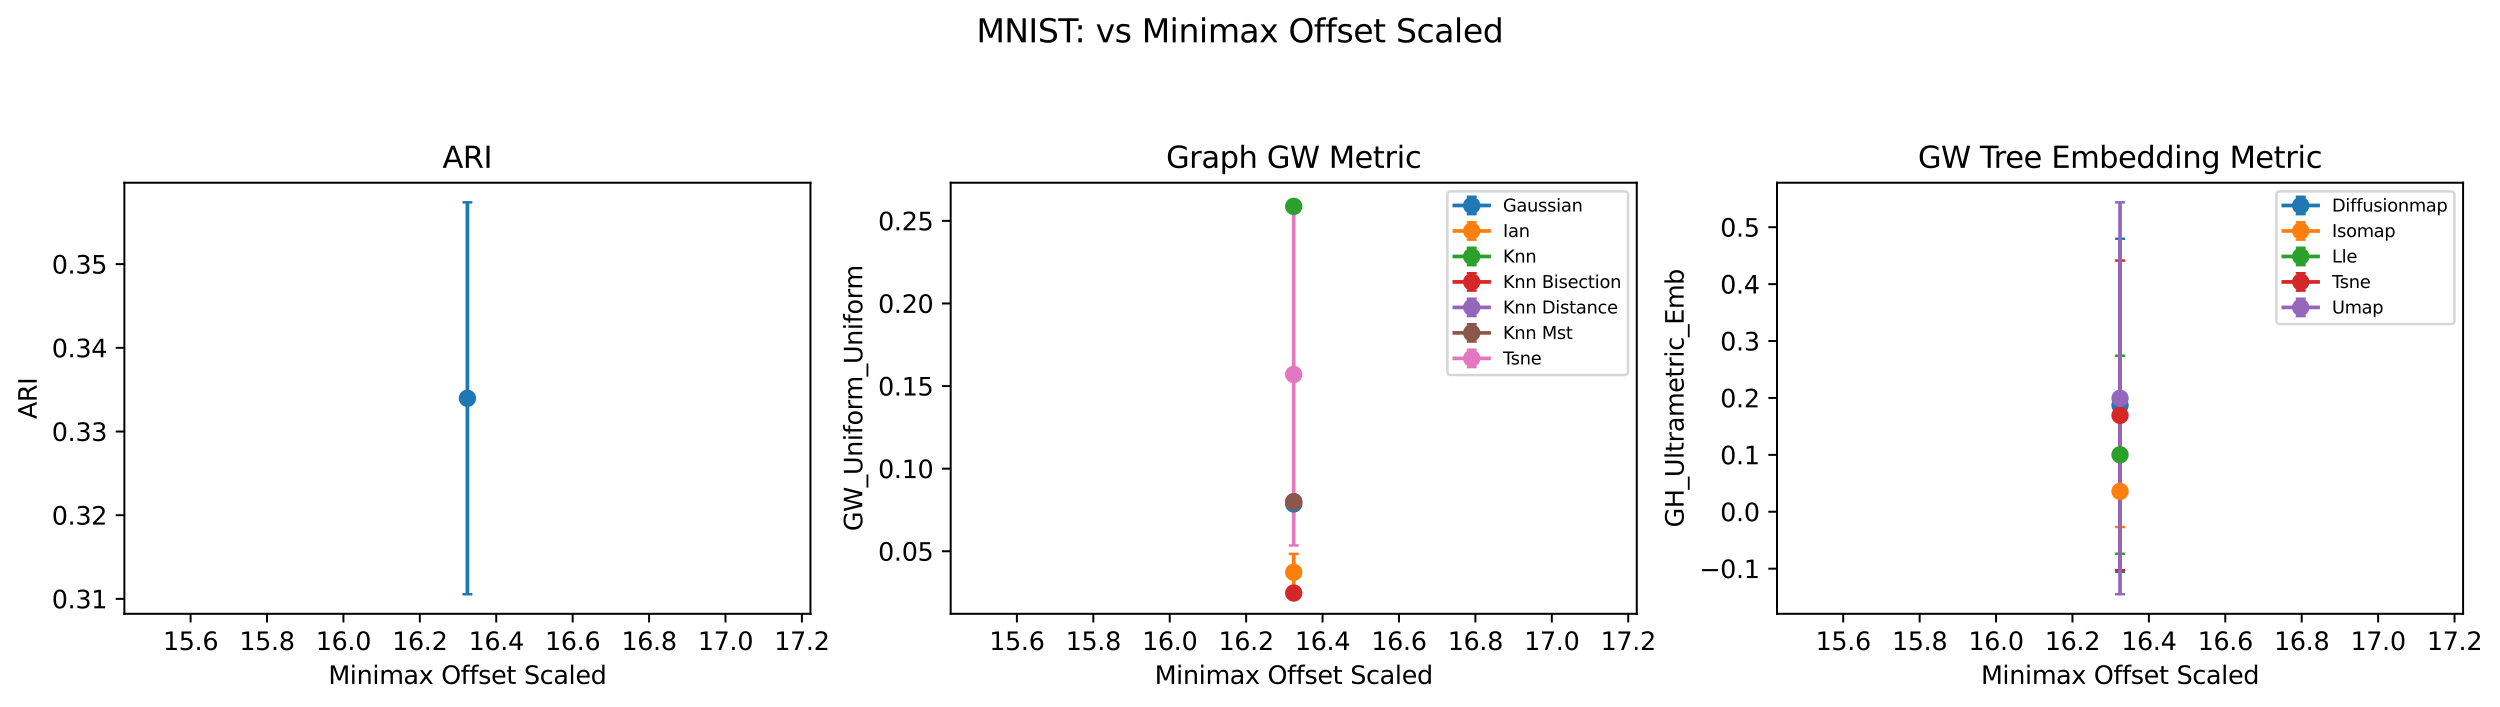 <?xml version="1.0" encoding="utf-8" standalone="no"?>
<!DOCTYPE svg PUBLIC "-//W3C//DTD SVG 1.1//EN"
  "http://www.w3.org/Graphics/SVG/1.1/DTD/svg11.dtd">
<svg xmlns:xlink="http://www.w3.org/1999/xlink" width="1007.985pt" height="285.036pt" viewBox="0 0 1007.985 285.036" xmlns="http://www.w3.org/2000/svg" version="1.1">
 <defs>
  <style type="text/css">*{stroke-linejoin: round; stroke-linecap: butt}</style>
 </defs>
 <g id="figure_1">
  <g id="patch_1">
   <path d="M 0 285.036 
L 1007.985 285.036 
L 1007.985 0 
L 0 0 
z
" style="fill: #ffffff"/>
  </g>
  <g id="axes_1">
   <g id="patch_2">
    <path d="M 50.144 247.48 
L 326.769 247.48 
L 326.769 73.68 
L 50.144 73.68 
z
" style="fill: #ffffff"/>
   </g>
   <g id="matplotlib.axis_1">
    <g id="xtick_1">
     <g id="line2d_1">
      <defs>
       <path id="md391659de8" d="M 0 0 
L 0 3.5 
" style="stroke: #000000; stroke-width: 0.8"/>
      </defs>
      <g>
       <use xlink:href="#md391659de8" x="76.844" y="247.48" style="stroke: #000000; stroke-width: 0.8"/>
      </g>
     </g>
     <g id="text_1">
      <!-- 15.6 -->
      <g transform="translate(65.711 262.078) scale(0.1 -0.1)">
       <defs>
        <path id="DejaVuSans-31" d="M 794 531 
L 1825 531 
L 1825 4091 
L 703 3866 
L 703 4441 
L 1819 4666 
L 2450 4666 
L 2450 531 
L 3481 531 
L 3481 0 
L 794 0 
L 794 531 
z
" transform="scale(0.016)"/>
        <path id="DejaVuSans-35" d="M 691 4666 
L 3169 4666 
L 3169 4134 
L 1269 4134 
L 1269 2991 
Q 1406 3038 1543 3061 
Q 1681 3084 1819 3084 
Q 2600 3084 3056 2656 
Q 3513 2228 3513 1497 
Q 3513 744 3044 326 
Q 2575 -91 1722 -91 
Q 1428 -91 1123 -41 
Q 819 9 494 109 
L 494 744 
Q 775 591 1075 516 
Q 1375 441 1709 441 
Q 2250 441 2565 725 
Q 2881 1009 2881 1497 
Q 2881 1984 2565 2268 
Q 2250 2553 1709 2553 
Q 1456 2553 1204 2497 
Q 953 2441 691 2322 
L 691 4666 
z
" transform="scale(0.016)"/>
        <path id="DejaVuSans-2e" d="M 684 794 
L 1344 794 
L 1344 0 
L 684 0 
L 684 794 
z
" transform="scale(0.016)"/>
        <path id="DejaVuSans-36" d="M 2113 2584 
Q 1688 2584 1439 2293 
Q 1191 2003 1191 1497 
Q 1191 994 1439 701 
Q 1688 409 2113 409 
Q 2538 409 2786 701 
Q 3034 994 3034 1497 
Q 3034 2003 2786 2293 
Q 2538 2584 2113 2584 
z
M 3366 4563 
L 3366 3988 
Q 3128 4100 2886 4159 
Q 2644 4219 2406 4219 
Q 1781 4219 1451 3797 
Q 1122 3375 1075 2522 
Q 1259 2794 1537 2939 
Q 1816 3084 2150 3084 
Q 2853 3084 3261 2657 
Q 3669 2231 3669 1497 
Q 3669 778 3244 343 
Q 2819 -91 2113 -91 
Q 1303 -91 875 529 
Q 447 1150 447 2328 
Q 447 3434 972 4092 
Q 1497 4750 2381 4750 
Q 2619 4750 2861 4703 
Q 3103 4656 3366 4563 
z
" transform="scale(0.016)"/>
       </defs>
       <use xlink:href="#DejaVuSans-31"/>
       <use xlink:href="#DejaVuSans-35" x="63.623"/>
       <use xlink:href="#DejaVuSans-2e" x="127.246"/>
       <use xlink:href="#DejaVuSans-36" x="159.033"/>
      </g>
     </g>
    </g>
    <g id="xtick_2">
     <g id="line2d_2">
      <g>
       <use xlink:href="#md391659de8" x="107.654" y="247.48" style="stroke: #000000; stroke-width: 0.8"/>
      </g>
     </g>
     <g id="text_2">
      <!-- 15.8 -->
      <g transform="translate(96.521 262.078) scale(0.1 -0.1)">
       <defs>
        <path id="DejaVuSans-38" d="M 2034 2216 
Q 1584 2216 1326 1975 
Q 1069 1734 1069 1313 
Q 1069 891 1326 650 
Q 1584 409 2034 409 
Q 2484 409 2743 651 
Q 3003 894 3003 1313 
Q 3003 1734 2745 1975 
Q 2488 2216 2034 2216 
z
M 1403 2484 
Q 997 2584 770 2862 
Q 544 3141 544 3541 
Q 544 4100 942 4425 
Q 1341 4750 2034 4750 
Q 2731 4750 3128 4425 
Q 3525 4100 3525 3541 
Q 3525 3141 3298 2862 
Q 3072 2584 2669 2484 
Q 3125 2378 3379 2068 
Q 3634 1759 3634 1313 
Q 3634 634 3220 271 
Q 2806 -91 2034 -91 
Q 1263 -91 848 271 
Q 434 634 434 1313 
Q 434 1759 690 2068 
Q 947 2378 1403 2484 
z
M 1172 3481 
Q 1172 3119 1398 2916 
Q 1625 2713 2034 2713 
Q 2441 2713 2670 2916 
Q 2900 3119 2900 3481 
Q 2900 3844 2670 4047 
Q 2441 4250 2034 4250 
Q 1625 4250 1398 4047 
Q 1172 3844 1172 3481 
z
" transform="scale(0.016)"/>
       </defs>
       <use xlink:href="#DejaVuSans-31"/>
       <use xlink:href="#DejaVuSans-35" x="63.623"/>
       <use xlink:href="#DejaVuSans-2e" x="127.246"/>
       <use xlink:href="#DejaVuSans-38" x="159.033"/>
      </g>
     </g>
    </g>
    <g id="xtick_3">
     <g id="line2d_3">
      <g>
       <use xlink:href="#md391659de8" x="138.464" y="247.48" style="stroke: #000000; stroke-width: 0.8"/>
      </g>
     </g>
     <g id="text_3">
      <!-- 16.0 -->
      <g transform="translate(127.331 262.078) scale(0.1 -0.1)">
       <defs>
        <path id="DejaVuSans-30" d="M 2034 4250 
Q 1547 4250 1301 3770 
Q 1056 3291 1056 2328 
Q 1056 1369 1301 889 
Q 1547 409 2034 409 
Q 2525 409 2770 889 
Q 3016 1369 3016 2328 
Q 3016 3291 2770 3770 
Q 2525 4250 2034 4250 
z
M 2034 4750 
Q 2819 4750 3233 4129 
Q 3647 3509 3647 2328 
Q 3647 1150 3233 529 
Q 2819 -91 2034 -91 
Q 1250 -91 836 529 
Q 422 1150 422 2328 
Q 422 3509 836 4129 
Q 1250 4750 2034 4750 
z
" transform="scale(0.016)"/>
       </defs>
       <use xlink:href="#DejaVuSans-31"/>
       <use xlink:href="#DejaVuSans-36" x="63.623"/>
       <use xlink:href="#DejaVuSans-2e" x="127.246"/>
       <use xlink:href="#DejaVuSans-30" x="159.033"/>
      </g>
     </g>
    </g>
    <g id="xtick_4">
     <g id="line2d_4">
      <g>
       <use xlink:href="#md391659de8" x="169.273" y="247.48" style="stroke: #000000; stroke-width: 0.8"/>
      </g>
     </g>
     <g id="text_4">
      <!-- 16.2 -->
      <g transform="translate(158.14 262.078) scale(0.1 -0.1)">
       <defs>
        <path id="DejaVuSans-32" d="M 1228 531 
L 3431 531 
L 3431 0 
L 469 0 
L 469 531 
Q 828 903 1448 1529 
Q 2069 2156 2228 2338 
Q 2531 2678 2651 2914 
Q 2772 3150 2772 3378 
Q 2772 3750 2511 3984 
Q 2250 4219 1831 4219 
Q 1534 4219 1204 4116 
Q 875 4013 500 3803 
L 500 4441 
Q 881 4594 1212 4672 
Q 1544 4750 1819 4750 
Q 2544 4750 2975 4387 
Q 3406 4025 3406 3419 
Q 3406 3131 3298 2873 
Q 3191 2616 2906 2266 
Q 2828 2175 2409 1742 
Q 1991 1309 1228 531 
z
" transform="scale(0.016)"/>
       </defs>
       <use xlink:href="#DejaVuSans-31"/>
       <use xlink:href="#DejaVuSans-36" x="63.623"/>
       <use xlink:href="#DejaVuSans-2e" x="127.246"/>
       <use xlink:href="#DejaVuSans-32" x="159.033"/>
      </g>
     </g>
    </g>
    <g id="xtick_5">
     <g id="line2d_5">
      <g>
       <use xlink:href="#md391659de8" x="200.083" y="247.48" style="stroke: #000000; stroke-width: 0.8"/>
      </g>
     </g>
     <g id="text_5">
      <!-- 16.4 -->
      <g transform="translate(188.95 262.078) scale(0.1 -0.1)">
       <defs>
        <path id="DejaVuSans-34" d="M 2419 4116 
L 825 1625 
L 2419 1625 
L 2419 4116 
z
M 2253 4666 
L 3047 4666 
L 3047 1625 
L 3713 1625 
L 3713 1100 
L 3047 1100 
L 3047 0 
L 2419 0 
L 2419 1100 
L 313 1100 
L 313 1709 
L 2253 4666 
z
" transform="scale(0.016)"/>
       </defs>
       <use xlink:href="#DejaVuSans-31"/>
       <use xlink:href="#DejaVuSans-36" x="63.623"/>
       <use xlink:href="#DejaVuSans-2e" x="127.246"/>
       <use xlink:href="#DejaVuSans-34" x="159.033"/>
      </g>
     </g>
    </g>
    <g id="xtick_6">
     <g id="line2d_6">
      <g>
       <use xlink:href="#md391659de8" x="230.893" y="247.48" style="stroke: #000000; stroke-width: 0.8"/>
      </g>
     </g>
     <g id="text_6">
      <!-- 16.6 -->
      <g transform="translate(219.76 262.078) scale(0.1 -0.1)">
       <use xlink:href="#DejaVuSans-31"/>
       <use xlink:href="#DejaVuSans-36" x="63.623"/>
       <use xlink:href="#DejaVuSans-2e" x="127.246"/>
       <use xlink:href="#DejaVuSans-36" x="159.033"/>
      </g>
     </g>
    </g>
    <g id="xtick_7">
     <g id="line2d_7">
      <g>
       <use xlink:href="#md391659de8" x="261.703" y="247.48" style="stroke: #000000; stroke-width: 0.8"/>
      </g>
     </g>
     <g id="text_7">
      <!-- 16.8 -->
      <g transform="translate(250.57 262.078) scale(0.1 -0.1)">
       <use xlink:href="#DejaVuSans-31"/>
       <use xlink:href="#DejaVuSans-36" x="63.623"/>
       <use xlink:href="#DejaVuSans-2e" x="127.246"/>
       <use xlink:href="#DejaVuSans-38" x="159.033"/>
      </g>
     </g>
    </g>
    <g id="xtick_8">
     <g id="line2d_8">
      <g>
       <use xlink:href="#md391659de8" x="292.512" y="247.48" style="stroke: #000000; stroke-width: 0.8"/>
      </g>
     </g>
     <g id="text_8">
      <!-- 17.0 -->
      <g transform="translate(281.379 262.078) scale(0.1 -0.1)">
       <defs>
        <path id="DejaVuSans-37" d="M 525 4666 
L 3525 4666 
L 3525 4397 
L 1831 0 
L 1172 0 
L 2766 4134 
L 525 4134 
L 525 4666 
z
" transform="scale(0.016)"/>
       </defs>
       <use xlink:href="#DejaVuSans-31"/>
       <use xlink:href="#DejaVuSans-37" x="63.623"/>
       <use xlink:href="#DejaVuSans-2e" x="127.246"/>
       <use xlink:href="#DejaVuSans-30" x="159.033"/>
      </g>
     </g>
    </g>
    <g id="xtick_9">
     <g id="line2d_9">
      <g>
       <use xlink:href="#md391659de8" x="323.322" y="247.48" style="stroke: #000000; stroke-width: 0.8"/>
      </g>
     </g>
     <g id="text_9">
      <!-- 17.2 -->
      <g transform="translate(312.189 262.078) scale(0.1 -0.1)">
       <use xlink:href="#DejaVuSans-31"/>
       <use xlink:href="#DejaVuSans-37" x="63.623"/>
       <use xlink:href="#DejaVuSans-2e" x="127.246"/>
       <use xlink:href="#DejaVuSans-32" x="159.033"/>
      </g>
     </g>
    </g>
    <g id="text_10">
     <!-- Minimax Offset Scaled -->
     <g transform="translate(132.398 275.757) scale(0.1 -0.1)">
      <defs>
       <path id="DejaVuSans-4d" d="M 628 4666 
L 1569 4666 
L 2759 1491 
L 3956 4666 
L 4897 4666 
L 4897 0 
L 4281 0 
L 4281 4097 
L 3078 897 
L 2444 897 
L 1241 4097 
L 1241 0 
L 628 0 
L 628 4666 
z
" transform="scale(0.016)"/>
       <path id="DejaVuSans-69" d="M 603 3500 
L 1178 3500 
L 1178 0 
L 603 0 
L 603 3500 
z
M 603 4863 
L 1178 4863 
L 1178 4134 
L 603 4134 
L 603 4863 
z
" transform="scale(0.016)"/>
       <path id="DejaVuSans-6e" d="M 3513 2113 
L 3513 0 
L 2938 0 
L 2938 2094 
Q 2938 2591 2744 2837 
Q 2550 3084 2163 3084 
Q 1697 3084 1428 2787 
Q 1159 2491 1159 1978 
L 1159 0 
L 581 0 
L 581 3500 
L 1159 3500 
L 1159 2956 
Q 1366 3272 1645 3428 
Q 1925 3584 2291 3584 
Q 2894 3584 3203 3211 
Q 3513 2838 3513 2113 
z
" transform="scale(0.016)"/>
       <path id="DejaVuSans-6d" d="M 3328 2828 
Q 3544 3216 3844 3400 
Q 4144 3584 4550 3584 
Q 5097 3584 5394 3201 
Q 5691 2819 5691 2113 
L 5691 0 
L 5113 0 
L 5113 2094 
Q 5113 2597 4934 2840 
Q 4756 3084 4391 3084 
Q 3944 3084 3684 2787 
Q 3425 2491 3425 1978 
L 3425 0 
L 2847 0 
L 2847 2094 
Q 2847 2600 2669 2842 
Q 2491 3084 2119 3084 
Q 1678 3084 1418 2786 
Q 1159 2488 1159 1978 
L 1159 0 
L 581 0 
L 581 3500 
L 1159 3500 
L 1159 2956 
Q 1356 3278 1631 3431 
Q 1906 3584 2284 3584 
Q 2666 3584 2933 3390 
Q 3200 3197 3328 2828 
z
" transform="scale(0.016)"/>
       <path id="DejaVuSans-61" d="M 2194 1759 
Q 1497 1759 1228 1600 
Q 959 1441 959 1056 
Q 959 750 1161 570 
Q 1363 391 1709 391 
Q 2188 391 2477 730 
Q 2766 1069 2766 1631 
L 2766 1759 
L 2194 1759 
z
M 3341 1997 
L 3341 0 
L 2766 0 
L 2766 531 
Q 2569 213 2275 61 
Q 1981 -91 1556 -91 
Q 1019 -91 701 211 
Q 384 513 384 1019 
Q 384 1609 779 1909 
Q 1175 2209 1959 2209 
L 2766 2209 
L 2766 2266 
Q 2766 2663 2505 2880 
Q 2244 3097 1772 3097 
Q 1472 3097 1187 3025 
Q 903 2953 641 2809 
L 641 3341 
Q 956 3463 1253 3523 
Q 1550 3584 1831 3584 
Q 2591 3584 2966 3190 
Q 3341 2797 3341 1997 
z
" transform="scale(0.016)"/>
       <path id="DejaVuSans-78" d="M 3513 3500 
L 2247 1797 
L 3578 0 
L 2900 0 
L 1881 1375 
L 863 0 
L 184 0 
L 1544 1831 
L 300 3500 
L 978 3500 
L 1906 2253 
L 2834 3500 
L 3513 3500 
z
" transform="scale(0.016)"/>
       <path id="DejaVuSans-20" transform="scale(0.016)"/>
       <path id="DejaVuSans-4f" d="M 2522 4238 
Q 1834 4238 1429 3725 
Q 1025 3213 1025 2328 
Q 1025 1447 1429 934 
Q 1834 422 2522 422 
Q 3209 422 3611 934 
Q 4013 1447 4013 2328 
Q 4013 3213 3611 3725 
Q 3209 4238 2522 4238 
z
M 2522 4750 
Q 3503 4750 4090 4092 
Q 4678 3434 4678 2328 
Q 4678 1225 4090 567 
Q 3503 -91 2522 -91 
Q 1538 -91 948 565 
Q 359 1222 359 2328 
Q 359 3434 948 4092 
Q 1538 4750 2522 4750 
z
" transform="scale(0.016)"/>
       <path id="DejaVuSans-66" d="M 2375 4863 
L 2375 4384 
L 1825 4384 
Q 1516 4384 1395 4259 
Q 1275 4134 1275 3809 
L 1275 3500 
L 2222 3500 
L 2222 3053 
L 1275 3053 
L 1275 0 
L 697 0 
L 697 3053 
L 147 3053 
L 147 3500 
L 697 3500 
L 697 3744 
Q 697 4328 969 4595 
Q 1241 4863 1831 4863 
L 2375 4863 
z
" transform="scale(0.016)"/>
       <path id="DejaVuSans-73" d="M 2834 3397 
L 2834 2853 
Q 2591 2978 2328 3040 
Q 2066 3103 1784 3103 
Q 1356 3103 1142 2972 
Q 928 2841 928 2578 
Q 928 2378 1081 2264 
Q 1234 2150 1697 2047 
L 1894 2003 
Q 2506 1872 2764 1633 
Q 3022 1394 3022 966 
Q 3022 478 2636 193 
Q 2250 -91 1575 -91 
Q 1294 -91 989 -36 
Q 684 19 347 128 
L 347 722 
Q 666 556 975 473 
Q 1284 391 1588 391 
Q 1994 391 2212 530 
Q 2431 669 2431 922 
Q 2431 1156 2273 1281 
Q 2116 1406 1581 1522 
L 1381 1569 
Q 847 1681 609 1914 
Q 372 2147 372 2553 
Q 372 3047 722 3315 
Q 1072 3584 1716 3584 
Q 2034 3584 2315 3537 
Q 2597 3491 2834 3397 
z
" transform="scale(0.016)"/>
       <path id="DejaVuSans-65" d="M 3597 1894 
L 3597 1613 
L 953 1613 
Q 991 1019 1311 708 
Q 1631 397 2203 397 
Q 2534 397 2845 478 
Q 3156 559 3463 722 
L 3463 178 
Q 3153 47 2828 -22 
Q 2503 -91 2169 -91 
Q 1331 -91 842 396 
Q 353 884 353 1716 
Q 353 2575 817 3079 
Q 1281 3584 2069 3584 
Q 2775 3584 3186 3129 
Q 3597 2675 3597 1894 
z
M 3022 2063 
Q 3016 2534 2758 2815 
Q 2500 3097 2075 3097 
Q 1594 3097 1305 2825 
Q 1016 2553 972 2059 
L 3022 2063 
z
" transform="scale(0.016)"/>
       <path id="DejaVuSans-74" d="M 1172 4494 
L 1172 3500 
L 2356 3500 
L 2356 3053 
L 1172 3053 
L 1172 1153 
Q 1172 725 1289 603 
Q 1406 481 1766 481 
L 2356 481 
L 2356 0 
L 1766 0 
Q 1100 0 847 248 
Q 594 497 594 1153 
L 594 3053 
L 172 3053 
L 172 3500 
L 594 3500 
L 594 4494 
L 1172 4494 
z
" transform="scale(0.016)"/>
       <path id="DejaVuSans-53" d="M 3425 4513 
L 3425 3897 
Q 3066 4069 2747 4153 
Q 2428 4238 2131 4238 
Q 1616 4238 1336 4038 
Q 1056 3838 1056 3469 
Q 1056 3159 1242 3001 
Q 1428 2844 1947 2747 
L 2328 2669 
Q 3034 2534 3370 2195 
Q 3706 1856 3706 1288 
Q 3706 609 3251 259 
Q 2797 -91 1919 -91 
Q 1588 -91 1214 -16 
Q 841 59 441 206 
L 441 856 
Q 825 641 1194 531 
Q 1563 422 1919 422 
Q 2459 422 2753 634 
Q 3047 847 3047 1241 
Q 3047 1584 2836 1778 
Q 2625 1972 2144 2069 
L 1759 2144 
Q 1053 2284 737 2584 
Q 422 2884 422 3419 
Q 422 4038 858 4394 
Q 1294 4750 2059 4750 
Q 2388 4750 2728 4690 
Q 3069 4631 3425 4513 
z
" transform="scale(0.016)"/>
       <path id="DejaVuSans-63" d="M 3122 3366 
L 3122 2828 
Q 2878 2963 2633 3030 
Q 2388 3097 2138 3097 
Q 1578 3097 1268 2742 
Q 959 2388 959 1747 
Q 959 1106 1268 751 
Q 1578 397 2138 397 
Q 2388 397 2633 464 
Q 2878 531 3122 666 
L 3122 134 
Q 2881 22 2623 -34 
Q 2366 -91 2075 -91 
Q 1284 -91 818 406 
Q 353 903 353 1747 
Q 353 2603 823 3093 
Q 1294 3584 2113 3584 
Q 2378 3584 2631 3529 
Q 2884 3475 3122 3366 
z
" transform="scale(0.016)"/>
       <path id="DejaVuSans-6c" d="M 603 4863 
L 1178 4863 
L 1178 0 
L 603 0 
L 603 4863 
z
" transform="scale(0.016)"/>
       <path id="DejaVuSans-64" d="M 2906 2969 
L 2906 4863 
L 3481 4863 
L 3481 0 
L 2906 0 
L 2906 525 
Q 2725 213 2448 61 
Q 2172 -91 1784 -91 
Q 1150 -91 751 415 
Q 353 922 353 1747 
Q 353 2572 751 3078 
Q 1150 3584 1784 3584 
Q 2172 3584 2448 3432 
Q 2725 3281 2906 2969 
z
M 947 1747 
Q 947 1113 1208 752 
Q 1469 391 1925 391 
Q 2381 391 2643 752 
Q 2906 1113 2906 1747 
Q 2906 2381 2643 2742 
Q 2381 3103 1925 3103 
Q 1469 3103 1208 2742 
Q 947 2381 947 1747 
z
" transform="scale(0.016)"/>
      </defs>
      <use xlink:href="#DejaVuSans-4d"/>
      <use xlink:href="#DejaVuSans-69" x="86.279"/>
      <use xlink:href="#DejaVuSans-6e" x="114.062"/>
      <use xlink:href="#DejaVuSans-69" x="177.441"/>
      <use xlink:href="#DejaVuSans-6d" x="205.225"/>
      <use xlink:href="#DejaVuSans-61" x="302.637"/>
      <use xlink:href="#DejaVuSans-78" x="363.916"/>
      <use xlink:href="#DejaVuSans-20" x="423.096"/>
      <use xlink:href="#DejaVuSans-4f" x="454.883"/>
      <use xlink:href="#DejaVuSans-66" x="533.594"/>
      <use xlink:href="#DejaVuSans-66" x="568.799"/>
      <use xlink:href="#DejaVuSans-73" x="604.004"/>
      <use xlink:href="#DejaVuSans-65" x="656.104"/>
      <use xlink:href="#DejaVuSans-74" x="717.627"/>
      <use xlink:href="#DejaVuSans-20" x="756.836"/>
      <use xlink:href="#DejaVuSans-53" x="788.623"/>
      <use xlink:href="#DejaVuSans-63" x="852.1"/>
      <use xlink:href="#DejaVuSans-61" x="907.08"/>
      <use xlink:href="#DejaVuSans-6c" x="968.359"/>
      <use xlink:href="#DejaVuSans-65" x="996.143"/>
      <use xlink:href="#DejaVuSans-64" x="1057.666"/>
     </g>
    </g>
   </g>
   <g id="matplotlib.axis_2">
    <g id="ytick_1">
     <g id="line2d_10">
      <defs>
       <path id="m6eaa659a01" d="M 0 0 
L -3.5 0 
" style="stroke: #000000; stroke-width: 0.8"/>
      </defs>
      <g>
       <use xlink:href="#m6eaa659a01" x="50.144" y="241.468" style="stroke: #000000; stroke-width: 0.8"/>
      </g>
     </g>
     <g id="text_11">
      <!-- 0.31 -->
      <g transform="translate(20.878 245.268) scale(0.1 -0.1)">
       <defs>
        <path id="DejaVuSans-33" d="M 2597 2516 
Q 3050 2419 3304 2112 
Q 3559 1806 3559 1356 
Q 3559 666 3084 287 
Q 2609 -91 1734 -91 
Q 1441 -91 1130 -33 
Q 819 25 488 141 
L 488 750 
Q 750 597 1062 519 
Q 1375 441 1716 441 
Q 2309 441 2620 675 
Q 2931 909 2931 1356 
Q 2931 1769 2642 2001 
Q 2353 2234 1838 2234 
L 1294 2234 
L 1294 2753 
L 1863 2753 
Q 2328 2753 2575 2939 
Q 2822 3125 2822 3475 
Q 2822 3834 2567 4026 
Q 2313 4219 1838 4219 
Q 1578 4219 1281 4162 
Q 984 4106 628 3988 
L 628 4550 
Q 988 4650 1302 4700 
Q 1616 4750 1894 4750 
Q 2613 4750 3031 4423 
Q 3450 4097 3450 3541 
Q 3450 3153 3228 2886 
Q 3006 2619 2597 2516 
z
" transform="scale(0.016)"/>
       </defs>
       <use xlink:href="#DejaVuSans-30"/>
       <use xlink:href="#DejaVuSans-2e" x="63.623"/>
       <use xlink:href="#DejaVuSans-33" x="95.41"/>
       <use xlink:href="#DejaVuSans-31" x="159.033"/>
      </g>
     </g>
    </g>
    <g id="ytick_2">
     <g id="line2d_11">
      <g>
       <use xlink:href="#m6eaa659a01" x="50.144" y="207.728" style="stroke: #000000; stroke-width: 0.8"/>
      </g>
     </g>
     <g id="text_12">
      <!-- 0.32 -->
      <g transform="translate(20.878 211.527) scale(0.1 -0.1)">
       <use xlink:href="#DejaVuSans-30"/>
       <use xlink:href="#DejaVuSans-2e" x="63.623"/>
       <use xlink:href="#DejaVuSans-33" x="95.41"/>
       <use xlink:href="#DejaVuSans-32" x="159.033"/>
      </g>
     </g>
    </g>
    <g id="ytick_3">
     <g id="line2d_12">
      <g>
       <use xlink:href="#m6eaa659a01" x="50.144" y="173.987" style="stroke: #000000; stroke-width: 0.8"/>
      </g>
     </g>
     <g id="text_13">
      <!-- 0.33 -->
      <g transform="translate(20.878 177.786) scale(0.1 -0.1)">
       <use xlink:href="#DejaVuSans-30"/>
       <use xlink:href="#DejaVuSans-2e" x="63.623"/>
       <use xlink:href="#DejaVuSans-33" x="95.41"/>
       <use xlink:href="#DejaVuSans-33" x="159.033"/>
      </g>
     </g>
    </g>
    <g id="ytick_4">
     <g id="line2d_13">
      <g>
       <use xlink:href="#m6eaa659a01" x="50.144" y="140.247" style="stroke: #000000; stroke-width: 0.8"/>
      </g>
     </g>
     <g id="text_14">
      <!-- 0.34 -->
      <g transform="translate(20.878 144.046) scale(0.1 -0.1)">
       <use xlink:href="#DejaVuSans-30"/>
       <use xlink:href="#DejaVuSans-2e" x="63.623"/>
       <use xlink:href="#DejaVuSans-33" x="95.41"/>
       <use xlink:href="#DejaVuSans-34" x="159.033"/>
      </g>
     </g>
    </g>
    <g id="ytick_5">
     <g id="line2d_14">
      <g>
       <use xlink:href="#m6eaa659a01" x="50.144" y="106.506" style="stroke: #000000; stroke-width: 0.8"/>
      </g>
     </g>
     <g id="text_15">
      <!-- 0.35 -->
      <g transform="translate(20.878 110.305) scale(0.1 -0.1)">
       <use xlink:href="#DejaVuSans-30"/>
       <use xlink:href="#DejaVuSans-2e" x="63.623"/>
       <use xlink:href="#DejaVuSans-33" x="95.41"/>
       <use xlink:href="#DejaVuSans-35" x="159.033"/>
      </g>
     </g>
    </g>
    <g id="text_16">
     <!-- ARI -->
     <g transform="translate(14.798 168.95) rotate(-90) scale(0.1 -0.1)">
      <defs>
       <path id="DejaVuSans-41" d="M 2188 4044 
L 1331 1722 
L 3047 1722 
L 2188 4044 
z
M 1831 4666 
L 2547 4666 
L 4325 0 
L 3669 0 
L 3244 1197 
L 1141 1197 
L 716 0 
L 50 0 
L 1831 4666 
z
" transform="scale(0.016)"/>
       <path id="DejaVuSans-52" d="M 2841 2188 
Q 3044 2119 3236 1894 
Q 3428 1669 3622 1275 
L 4263 0 
L 3584 0 
L 2988 1197 
Q 2756 1666 2539 1819 
Q 2322 1972 1947 1972 
L 1259 1972 
L 1259 0 
L 628 0 
L 628 4666 
L 2053 4666 
Q 2853 4666 3247 4331 
Q 3641 3997 3641 3322 
Q 3641 2881 3436 2590 
Q 3231 2300 2841 2188 
z
M 1259 4147 
L 1259 2491 
L 2053 2491 
Q 2509 2491 2742 2702 
Q 2975 2913 2975 3322 
Q 2975 3731 2742 3939 
Q 2509 4147 2053 4147 
L 1259 4147 
z
" transform="scale(0.016)"/>
       <path id="DejaVuSans-49" d="M 628 4666 
L 1259 4666 
L 1259 0 
L 628 0 
L 628 4666 
z
" transform="scale(0.016)"/>
      </defs>
      <use xlink:href="#DejaVuSans-41"/>
      <use xlink:href="#DejaVuSans-52" x="68.408"/>
      <use xlink:href="#DejaVuSans-49" x="137.891"/>
     </g>
    </g>
   </g>
   <g id="LineCollection_1">
    <path d="M 188.456 239.58 
L 188.456 81.58 
" clip-path="url(#p153d91df06)" style="fill: none; stroke: #1f77b4; stroke-width: 1.5"/>
   </g>
   <g id="line2d_15">
    <defs>
     <path id="mcbad443e79" d="M 2 0 
L -2 -0 
" style="stroke: #1f77b4"/>
    </defs>
    <g clip-path="url(#p153d91df06)">
     <use xlink:href="#mcbad443e79" x="188.456" y="239.58" style="fill: #1f77b4; stroke: #1f77b4"/>
    </g>
   </g>
   <g id="line2d_16">
    <g clip-path="url(#p153d91df06)">
     <use xlink:href="#mcbad443e79" x="188.456" y="81.58" style="fill: #1f77b4; stroke: #1f77b4"/>
    </g>
   </g>
   <g id="line2d_17">
    <path d="M 188.456 160.58 
" clip-path="url(#p153d91df06)" style="fill: none; stroke: #1f77b4; stroke-width: 1.5; stroke-linecap: square"/>
    <defs>
     <path id="m044f3b493e" d="M 0 3 
C 0.796 3 1.559 2.684 2.121 2.121 
C 2.684 1.559 3 0.796 3 0 
C 3 -0.796 2.684 -1.559 2.121 -2.121 
C 1.559 -2.684 0.796 -3 0 -3 
C -0.796 -3 -1.559 -2.684 -2.121 -2.121 
C -2.684 -1.559 -3 -0.796 -3 0 
C -3 0.796 -2.684 1.559 -2.121 2.121 
C -1.559 2.684 -0.796 3 0 3 
z
" style="stroke: #1f77b4"/>
    </defs>
    <g clip-path="url(#p153d91df06)">
     <use xlink:href="#m044f3b493e" x="188.456" y="160.58" style="fill: #1f77b4; stroke: #1f77b4"/>
    </g>
   </g>
   <g id="patch_3">
    <path d="M 50.144 247.48 
L 50.144 73.68 
" style="fill: none; stroke: #000000; stroke-width: 0.8; stroke-linejoin: miter; stroke-linecap: square"/>
   </g>
   <g id="patch_4">
    <path d="M 326.769 247.48 
L 326.769 73.68 
" style="fill: none; stroke: #000000; stroke-width: 0.8; stroke-linejoin: miter; stroke-linecap: square"/>
   </g>
   <g id="patch_5">
    <path d="M 50.144 247.48 
L 326.769 247.48 
" style="fill: none; stroke: #000000; stroke-width: 0.8; stroke-linejoin: miter; stroke-linecap: square"/>
   </g>
   <g id="patch_6">
    <path d="M 50.144 73.68 
L 326.769 73.68 
" style="fill: none; stroke: #000000; stroke-width: 0.8; stroke-linejoin: miter; stroke-linecap: square"/>
   </g>
   <g id="text_17">
    <!-- ARI -->
    <g transform="translate(178.413 67.68) scale(0.12 -0.12)">
     <use xlink:href="#DejaVuSans-41"/>
     <use xlink:href="#DejaVuSans-52" x="68.408"/>
     <use xlink:href="#DejaVuSans-49" x="137.891"/>
    </g>
   </g>
  </g>
  <g id="axes_2">
   <g id="patch_7">
    <path d="M 383.309 247.48 
L 659.934 247.48 
L 659.934 73.68 
L 383.309 73.68 
z
" style="fill: #ffffff"/>
   </g>
   <g id="matplotlib.axis_3">
    <g id="xtick_10">
     <g id="line2d_18">
      <g>
       <use xlink:href="#md391659de8" x="410.009" y="247.48" style="stroke: #000000; stroke-width: 0.8"/>
      </g>
     </g>
     <g id="text_18">
      <!-- 15.6 -->
      <g transform="translate(398.876 262.078) scale(0.1 -0.1)">
       <use xlink:href="#DejaVuSans-31"/>
       <use xlink:href="#DejaVuSans-35" x="63.623"/>
       <use xlink:href="#DejaVuSans-2e" x="127.246"/>
       <use xlink:href="#DejaVuSans-36" x="159.033"/>
      </g>
     </g>
    </g>
    <g id="xtick_11">
     <g id="line2d_19">
      <g>
       <use xlink:href="#md391659de8" x="440.819" y="247.48" style="stroke: #000000; stroke-width: 0.8"/>
      </g>
     </g>
     <g id="text_19">
      <!-- 15.8 -->
      <g transform="translate(429.686 262.078) scale(0.1 -0.1)">
       <use xlink:href="#DejaVuSans-31"/>
       <use xlink:href="#DejaVuSans-35" x="63.623"/>
       <use xlink:href="#DejaVuSans-2e" x="127.246"/>
       <use xlink:href="#DejaVuSans-38" x="159.033"/>
      </g>
     </g>
    </g>
    <g id="xtick_12">
     <g id="line2d_20">
      <g>
       <use xlink:href="#md391659de8" x="471.629" y="247.48" style="stroke: #000000; stroke-width: 0.8"/>
      </g>
     </g>
     <g id="text_20">
      <!-- 16.0 -->
      <g transform="translate(460.496 262.078) scale(0.1 -0.1)">
       <use xlink:href="#DejaVuSans-31"/>
       <use xlink:href="#DejaVuSans-36" x="63.623"/>
       <use xlink:href="#DejaVuSans-2e" x="127.246"/>
       <use xlink:href="#DejaVuSans-30" x="159.033"/>
      </g>
     </g>
    </g>
    <g id="xtick_13">
     <g id="line2d_21">
      <g>
       <use xlink:href="#md391659de8" x="502.438" y="247.48" style="stroke: #000000; stroke-width: 0.8"/>
      </g>
     </g>
     <g id="text_21">
      <!-- 16.2 -->
      <g transform="translate(491.305 262.078) scale(0.1 -0.1)">
       <use xlink:href="#DejaVuSans-31"/>
       <use xlink:href="#DejaVuSans-36" x="63.623"/>
       <use xlink:href="#DejaVuSans-2e" x="127.246"/>
       <use xlink:href="#DejaVuSans-32" x="159.033"/>
      </g>
     </g>
    </g>
    <g id="xtick_14">
     <g id="line2d_22">
      <g>
       <use xlink:href="#md391659de8" x="533.248" y="247.48" style="stroke: #000000; stroke-width: 0.8"/>
      </g>
     </g>
     <g id="text_22">
      <!-- 16.4 -->
      <g transform="translate(522.115 262.078) scale(0.1 -0.1)">
       <use xlink:href="#DejaVuSans-31"/>
       <use xlink:href="#DejaVuSans-36" x="63.623"/>
       <use xlink:href="#DejaVuSans-2e" x="127.246"/>
       <use xlink:href="#DejaVuSans-34" x="159.033"/>
      </g>
     </g>
    </g>
    <g id="xtick_15">
     <g id="line2d_23">
      <g>
       <use xlink:href="#md391659de8" x="564.058" y="247.48" style="stroke: #000000; stroke-width: 0.8"/>
      </g>
     </g>
     <g id="text_23">
      <!-- 16.6 -->
      <g transform="translate(552.925 262.078) scale(0.1 -0.1)">
       <use xlink:href="#DejaVuSans-31"/>
       <use xlink:href="#DejaVuSans-36" x="63.623"/>
       <use xlink:href="#DejaVuSans-2e" x="127.246"/>
       <use xlink:href="#DejaVuSans-36" x="159.033"/>
      </g>
     </g>
    </g>
    <g id="xtick_16">
     <g id="line2d_24">
      <g>
       <use xlink:href="#md391659de8" x="594.868" y="247.48" style="stroke: #000000; stroke-width: 0.8"/>
      </g>
     </g>
     <g id="text_24">
      <!-- 16.8 -->
      <g transform="translate(583.735 262.078) scale(0.1 -0.1)">
       <use xlink:href="#DejaVuSans-31"/>
       <use xlink:href="#DejaVuSans-36" x="63.623"/>
       <use xlink:href="#DejaVuSans-2e" x="127.246"/>
       <use xlink:href="#DejaVuSans-38" x="159.033"/>
      </g>
     </g>
    </g>
    <g id="xtick_17">
     <g id="line2d_25">
      <g>
       <use xlink:href="#md391659de8" x="625.677" y="247.48" style="stroke: #000000; stroke-width: 0.8"/>
      </g>
     </g>
     <g id="text_25">
      <!-- 17.0 -->
      <g transform="translate(614.544 262.078) scale(0.1 -0.1)">
       <use xlink:href="#DejaVuSans-31"/>
       <use xlink:href="#DejaVuSans-37" x="63.623"/>
       <use xlink:href="#DejaVuSans-2e" x="127.246"/>
       <use xlink:href="#DejaVuSans-30" x="159.033"/>
      </g>
     </g>
    </g>
    <g id="xtick_18">
     <g id="line2d_26">
      <g>
       <use xlink:href="#md391659de8" x="656.487" y="247.48" style="stroke: #000000; stroke-width: 0.8"/>
      </g>
     </g>
     <g id="text_26">
      <!-- 17.2 -->
      <g transform="translate(645.354 262.078) scale(0.1 -0.1)">
       <use xlink:href="#DejaVuSans-31"/>
       <use xlink:href="#DejaVuSans-37" x="63.623"/>
       <use xlink:href="#DejaVuSans-2e" x="127.246"/>
       <use xlink:href="#DejaVuSans-32" x="159.033"/>
      </g>
     </g>
    </g>
    <g id="text_27">
     <!-- Minimax Offset Scaled -->
     <g transform="translate(465.563 275.757) scale(0.1 -0.1)">
      <use xlink:href="#DejaVuSans-4d"/>
      <use xlink:href="#DejaVuSans-69" x="86.279"/>
      <use xlink:href="#DejaVuSans-6e" x="114.062"/>
      <use xlink:href="#DejaVuSans-69" x="177.441"/>
      <use xlink:href="#DejaVuSans-6d" x="205.225"/>
      <use xlink:href="#DejaVuSans-61" x="302.637"/>
      <use xlink:href="#DejaVuSans-78" x="363.916"/>
      <use xlink:href="#DejaVuSans-20" x="423.096"/>
      <use xlink:href="#DejaVuSans-4f" x="454.883"/>
      <use xlink:href="#DejaVuSans-66" x="533.594"/>
      <use xlink:href="#DejaVuSans-66" x="568.799"/>
      <use xlink:href="#DejaVuSans-73" x="604.004"/>
      <use xlink:href="#DejaVuSans-65" x="656.104"/>
      <use xlink:href="#DejaVuSans-74" x="717.627"/>
      <use xlink:href="#DejaVuSans-20" x="756.836"/>
      <use xlink:href="#DejaVuSans-53" x="788.623"/>
      <use xlink:href="#DejaVuSans-63" x="852.1"/>
      <use xlink:href="#DejaVuSans-61" x="907.08"/>
      <use xlink:href="#DejaVuSans-6c" x="968.359"/>
      <use xlink:href="#DejaVuSans-65" x="996.143"/>
      <use xlink:href="#DejaVuSans-64" x="1057.666"/>
     </g>
    </g>
   </g>
   <g id="matplotlib.axis_4">
    <g id="ytick_6">
     <g id="line2d_27">
      <g>
       <use xlink:href="#m6eaa659a01" x="383.309" y="222.273" style="stroke: #000000; stroke-width: 0.8"/>
      </g>
     </g>
     <g id="text_28">
      <!-- 0.05 -->
      <g transform="translate(354.043 226.072) scale(0.1 -0.1)">
       <use xlink:href="#DejaVuSans-30"/>
       <use xlink:href="#DejaVuSans-2e" x="63.623"/>
       <use xlink:href="#DejaVuSans-30" x="95.41"/>
       <use xlink:href="#DejaVuSans-35" x="159.033"/>
      </g>
     </g>
    </g>
    <g id="ytick_7">
     <g id="line2d_28">
      <g>
       <use xlink:href="#m6eaa659a01" x="383.309" y="188.968" style="stroke: #000000; stroke-width: 0.8"/>
      </g>
     </g>
     <g id="text_29">
      <!-- 0.10 -->
      <g transform="translate(354.043 192.768) scale(0.1 -0.1)">
       <use xlink:href="#DejaVuSans-30"/>
       <use xlink:href="#DejaVuSans-2e" x="63.623"/>
       <use xlink:href="#DejaVuSans-31" x="95.41"/>
       <use xlink:href="#DejaVuSans-30" x="159.033"/>
      </g>
     </g>
    </g>
    <g id="ytick_8">
     <g id="line2d_29">
      <g>
       <use xlink:href="#m6eaa659a01" x="383.309" y="155.663" style="stroke: #000000; stroke-width: 0.8"/>
      </g>
     </g>
     <g id="text_30">
      <!-- 0.15 -->
      <g transform="translate(354.043 159.463) scale(0.1 -0.1)">
       <use xlink:href="#DejaVuSans-30"/>
       <use xlink:href="#DejaVuSans-2e" x="63.623"/>
       <use xlink:href="#DejaVuSans-31" x="95.41"/>
       <use xlink:href="#DejaVuSans-35" x="159.033"/>
      </g>
     </g>
    </g>
    <g id="ytick_9">
     <g id="line2d_30">
      <g>
       <use xlink:href="#m6eaa659a01" x="383.309" y="122.358" style="stroke: #000000; stroke-width: 0.8"/>
      </g>
     </g>
     <g id="text_31">
      <!-- 0.20 -->
      <g transform="translate(354.043 126.158) scale(0.1 -0.1)">
       <use xlink:href="#DejaVuSans-30"/>
       <use xlink:href="#DejaVuSans-2e" x="63.623"/>
       <use xlink:href="#DejaVuSans-32" x="95.41"/>
       <use xlink:href="#DejaVuSans-30" x="159.033"/>
      </g>
     </g>
    </g>
    <g id="ytick_10">
     <g id="line2d_31">
      <g>
       <use xlink:href="#m6eaa659a01" x="383.309" y="89.054" style="stroke: #000000; stroke-width: 0.8"/>
      </g>
     </g>
     <g id="text_32">
      <!-- 0.25 -->
      <g transform="translate(354.043 92.853) scale(0.1 -0.1)">
       <use xlink:href="#DejaVuSans-30"/>
       <use xlink:href="#DejaVuSans-2e" x="63.623"/>
       <use xlink:href="#DejaVuSans-32" x="95.41"/>
       <use xlink:href="#DejaVuSans-35" x="159.033"/>
      </g>
     </g>
    </g>
    <g id="text_33">
     <!-- GW_Uniform_Uniform -->
     <g transform="translate(347.685 214.148) rotate(-90) scale(0.1 -0.1)">
      <defs>
       <path id="DejaVuSans-47" d="M 3809 666 
L 3809 1919 
L 2778 1919 
L 2778 2438 
L 4434 2438 
L 4434 434 
Q 4069 175 3628 42 
Q 3188 -91 2688 -91 
Q 1594 -91 976 548 
Q 359 1188 359 2328 
Q 359 3472 976 4111 
Q 1594 4750 2688 4750 
Q 3144 4750 3555 4637 
Q 3966 4525 4313 4306 
L 4313 3634 
Q 3963 3931 3569 4081 
Q 3175 4231 2741 4231 
Q 1884 4231 1454 3753 
Q 1025 3275 1025 2328 
Q 1025 1384 1454 906 
Q 1884 428 2741 428 
Q 3075 428 3337 486 
Q 3600 544 3809 666 
z
" transform="scale(0.016)"/>
       <path id="DejaVuSans-57" d="M 213 4666 
L 850 4666 
L 1831 722 
L 2809 4666 
L 3519 4666 
L 4500 722 
L 5478 4666 
L 6119 4666 
L 4947 0 
L 4153 0 
L 3169 4050 
L 2175 0 
L 1381 0 
L 213 4666 
z
" transform="scale(0.016)"/>
       <path id="DejaVuSans-5f" d="M 3263 -1063 
L 3263 -1509 
L -63 -1509 
L -63 -1063 
L 3263 -1063 
z
" transform="scale(0.016)"/>
       <path id="DejaVuSans-55" d="M 556 4666 
L 1191 4666 
L 1191 1831 
Q 1191 1081 1462 751 
Q 1734 422 2344 422 
Q 2950 422 3222 751 
Q 3494 1081 3494 1831 
L 3494 4666 
L 4128 4666 
L 4128 1753 
Q 4128 841 3676 375 
Q 3225 -91 2344 -91 
Q 1459 -91 1007 375 
Q 556 841 556 1753 
L 556 4666 
z
" transform="scale(0.016)"/>
       <path id="DejaVuSans-6f" d="M 1959 3097 
Q 1497 3097 1228 2736 
Q 959 2375 959 1747 
Q 959 1119 1226 758 
Q 1494 397 1959 397 
Q 2419 397 2687 759 
Q 2956 1122 2956 1747 
Q 2956 2369 2687 2733 
Q 2419 3097 1959 3097 
z
M 1959 3584 
Q 2709 3584 3137 3096 
Q 3566 2609 3566 1747 
Q 3566 888 3137 398 
Q 2709 -91 1959 -91 
Q 1206 -91 779 398 
Q 353 888 353 1747 
Q 353 2609 779 3096 
Q 1206 3584 1959 3584 
z
" transform="scale(0.016)"/>
       <path id="DejaVuSans-72" d="M 2631 2963 
Q 2534 3019 2420 3045 
Q 2306 3072 2169 3072 
Q 1681 3072 1420 2755 
Q 1159 2438 1159 1844 
L 1159 0 
L 581 0 
L 581 3500 
L 1159 3500 
L 1159 2956 
Q 1341 3275 1631 3429 
Q 1922 3584 2338 3584 
Q 2397 3584 2469 3576 
Q 2541 3569 2628 3553 
L 2631 2963 
z
" transform="scale(0.016)"/>
      </defs>
      <use xlink:href="#DejaVuSans-47"/>
      <use xlink:href="#DejaVuSans-57" x="77.49"/>
      <use xlink:href="#DejaVuSans-5f" x="176.367"/>
      <use xlink:href="#DejaVuSans-55" x="226.367"/>
      <use xlink:href="#DejaVuSans-6e" x="299.561"/>
      <use xlink:href="#DejaVuSans-69" x="362.939"/>
      <use xlink:href="#DejaVuSans-66" x="390.723"/>
      <use xlink:href="#DejaVuSans-6f" x="425.928"/>
      <use xlink:href="#DejaVuSans-72" x="487.109"/>
      <use xlink:href="#DejaVuSans-6d" x="526.473"/>
      <use xlink:href="#DejaVuSans-5f" x="623.885"/>
      <use xlink:href="#DejaVuSans-55" x="673.885"/>
      <use xlink:href="#DejaVuSans-6e" x="747.078"/>
      <use xlink:href="#DejaVuSans-69" x="810.457"/>
      <use xlink:href="#DejaVuSans-66" x="838.24"/>
      <use xlink:href="#DejaVuSans-6f" x="873.445"/>
      <use xlink:href="#DejaVuSans-72" x="934.627"/>
      <use xlink:href="#DejaVuSans-6d" x="973.99"/>
     </g>
    </g>
   </g>
   <g id="LineCollection_2">
    <path d="M 521.621 203.212 
L 521.621 203.178 
" clip-path="url(#p4e85f20658)" style="fill: none; stroke: #1f77b4; stroke-width: 1.5"/>
   </g>
   <g id="line2d_32">
    <g clip-path="url(#p4e85f20658)">
     <use xlink:href="#mcbad443e79" x="521.621" y="203.212" style="fill: #1f77b4; stroke: #1f77b4"/>
    </g>
   </g>
   <g id="line2d_33">
    <g clip-path="url(#p4e85f20658)">
     <use xlink:href="#mcbad443e79" x="521.621" y="203.178" style="fill: #1f77b4; stroke: #1f77b4"/>
    </g>
   </g>
   <g id="LineCollection_3">
    <path d="M 521.621 238.165 
L 521.621 223.314 
" clip-path="url(#p4e85f20658)" style="fill: none; stroke: #ff7f0e; stroke-width: 1.5"/>
   </g>
   <g id="line2d_34">
    <defs>
     <path id="m3034b21f2c" d="M 2 0 
L -2 -0 
" style="stroke: #ff7f0e"/>
    </defs>
    <g clip-path="url(#p4e85f20658)">
     <use xlink:href="#m3034b21f2c" x="521.621" y="238.165" style="fill: #ff7f0e; stroke: #ff7f0e"/>
    </g>
   </g>
   <g id="line2d_35">
    <g clip-path="url(#p4e85f20658)">
     <use xlink:href="#m3034b21f2c" x="521.621" y="223.314" style="fill: #ff7f0e; stroke: #ff7f0e"/>
    </g>
   </g>
   <g id="LineCollection_4">
    <path d="M 521.621 84.849 
L 521.621 81.58 
" clip-path="url(#p4e85f20658)" style="fill: none; stroke: #2ca02c; stroke-width: 1.5"/>
   </g>
   <g id="line2d_36">
    <defs>
     <path id="md460386a53" d="M 2 0 
L -2 -0 
" style="stroke: #2ca02c"/>
    </defs>
    <g clip-path="url(#p4e85f20658)">
     <use xlink:href="#md460386a53" x="521.621" y="84.849" style="fill: #2ca02c; stroke: #2ca02c"/>
    </g>
   </g>
   <g id="line2d_37">
    <g clip-path="url(#p4e85f20658)">
     <use xlink:href="#md460386a53" x="521.621" y="81.58" style="fill: #2ca02c; stroke: #2ca02c"/>
    </g>
   </g>
   <g id="LineCollection_5">
    <path d="M 521.621 239.58 
L 521.621 238.625 
" clip-path="url(#p4e85f20658)" style="fill: none; stroke: #d62728; stroke-width: 1.5"/>
   </g>
   <g id="line2d_38">
    <defs>
     <path id="mfa8206d3f7" d="M 2 0 
L -2 -0 
" style="stroke: #d62728"/>
    </defs>
    <g clip-path="url(#p4e85f20658)">
     <use xlink:href="#mfa8206d3f7" x="521.621" y="239.58" style="fill: #d62728; stroke: #d62728"/>
    </g>
   </g>
   <g id="line2d_39">
    <g clip-path="url(#p4e85f20658)">
     <use xlink:href="#mfa8206d3f7" x="521.621" y="238.625" style="fill: #d62728; stroke: #d62728"/>
    </g>
   </g>
   <g id="LineCollection_6">
    <path d="M 521.621 202.697 
L 521.621 201.915 
" clip-path="url(#p4e85f20658)" style="fill: none; stroke: #9467bd; stroke-width: 1.5"/>
   </g>
   <g id="line2d_40">
    <defs>
     <path id="m83957ebe50" d="M 2 0 
L -2 -0 
" style="stroke: #9467bd"/>
    </defs>
    <g clip-path="url(#p4e85f20658)">
     <use xlink:href="#m83957ebe50" x="521.621" y="202.697" style="fill: #9467bd; stroke: #9467bd"/>
    </g>
   </g>
   <g id="line2d_41">
    <g clip-path="url(#p4e85f20658)">
     <use xlink:href="#m83957ebe50" x="521.621" y="201.915" style="fill: #9467bd; stroke: #9467bd"/>
    </g>
   </g>
   <g id="LineCollection_7">
    <path d="M 521.621 202.697 
L 521.621 201.915 
" clip-path="url(#p4e85f20658)" style="fill: none; stroke: #8c564b; stroke-width: 1.5"/>
   </g>
   <g id="line2d_42">
    <defs>
     <path id="m18abf39d8f" d="M 2 0 
L -2 -0 
" style="stroke: #8c564b"/>
    </defs>
    <g clip-path="url(#p4e85f20658)">
     <use xlink:href="#m18abf39d8f" x="521.621" y="202.697" style="fill: #8c564b; stroke: #8c564b"/>
    </g>
   </g>
   <g id="line2d_43">
    <g clip-path="url(#p4e85f20658)">
     <use xlink:href="#m18abf39d8f" x="521.621" y="201.915" style="fill: #8c564b; stroke: #8c564b"/>
    </g>
   </g>
   <g id="LineCollection_8">
    <path d="M 521.621 219.911 
L 521.621 82.043 
" clip-path="url(#p4e85f20658)" style="fill: none; stroke: #e377c2; stroke-width: 1.5"/>
   </g>
   <g id="line2d_44">
    <defs>
     <path id="m698c8c1b35" d="M 2 0 
L -2 -0 
" style="stroke: #e377c2"/>
    </defs>
    <g clip-path="url(#p4e85f20658)">
     <use xlink:href="#m698c8c1b35" x="521.621" y="219.911" style="fill: #e377c2; stroke: #e377c2"/>
    </g>
   </g>
   <g id="line2d_45">
    <g clip-path="url(#p4e85f20658)">
     <use xlink:href="#m698c8c1b35" x="521.621" y="82.043" style="fill: #e377c2; stroke: #e377c2"/>
    </g>
   </g>
   <g id="line2d_46">
    <path d="M 521.621 203.195 
" clip-path="url(#p4e85f20658)" style="fill: none; stroke: #1f77b4; stroke-width: 1.5; stroke-linecap: square"/>
    <g clip-path="url(#p4e85f20658)">
     <use xlink:href="#m044f3b493e" x="521.621" y="203.195" style="fill: #1f77b4; stroke: #1f77b4"/>
    </g>
   </g>
   <g id="line2d_47">
    <path d="M 521.621 230.74 
" clip-path="url(#p4e85f20658)" style="fill: none; stroke: #ff7f0e; stroke-width: 1.5; stroke-linecap: square"/>
    <defs>
     <path id="m06664154d0" d="M 0 3 
C 0.796 3 1.559 2.684 2.121 2.121 
C 2.684 1.559 3 0.796 3 0 
C 3 -0.796 2.684 -1.559 2.121 -2.121 
C 1.559 -2.684 0.796 -3 0 -3 
C -0.796 -3 -1.559 -2.684 -2.121 -2.121 
C -2.684 -1.559 -3 -0.796 -3 0 
C -3 0.796 -2.684 1.559 -2.121 2.121 
C -1.559 2.684 -0.796 3 0 3 
z
" style="stroke: #ff7f0e"/>
    </defs>
    <g clip-path="url(#p4e85f20658)">
     <use xlink:href="#m06664154d0" x="521.621" y="230.74" style="fill: #ff7f0e; stroke: #ff7f0e"/>
    </g>
   </g>
   <g id="line2d_48">
    <path d="M 521.621 83.214 
" clip-path="url(#p4e85f20658)" style="fill: none; stroke: #2ca02c; stroke-width: 1.5; stroke-linecap: square"/>
    <defs>
     <path id="m10d40afd35" d="M 0 3 
C 0.796 3 1.559 2.684 2.121 2.121 
C 2.684 1.559 3 0.796 3 0 
C 3 -0.796 2.684 -1.559 2.121 -2.121 
C 1.559 -2.684 0.796 -3 0 -3 
C -0.796 -3 -1.559 -2.684 -2.121 -2.121 
C -2.684 -1.559 -3 -0.796 -3 0 
C -3 0.796 -2.684 1.559 -2.121 2.121 
C -1.559 2.684 -0.796 3 0 3 
z
" style="stroke: #2ca02c"/>
    </defs>
    <g clip-path="url(#p4e85f20658)">
     <use xlink:href="#m10d40afd35" x="521.621" y="83.214" style="fill: #2ca02c; stroke: #2ca02c"/>
    </g>
   </g>
   <g id="line2d_49">
    <path d="M 521.621 239.103 
" clip-path="url(#p4e85f20658)" style="fill: none; stroke: #d62728; stroke-width: 1.5; stroke-linecap: square"/>
    <defs>
     <path id="m3dcd235636" d="M 0 3 
C 0.796 3 1.559 2.684 2.121 2.121 
C 2.684 1.559 3 0.796 3 0 
C 3 -0.796 2.684 -1.559 2.121 -2.121 
C 1.559 -2.684 0.796 -3 0 -3 
C -0.796 -3 -1.559 -2.684 -2.121 -2.121 
C -2.684 -1.559 -3 -0.796 -3 0 
C -3 0.796 -2.684 1.559 -2.121 2.121 
C -1.559 2.684 -0.796 3 0 3 
z
" style="stroke: #d62728"/>
    </defs>
    <g clip-path="url(#p4e85f20658)">
     <use xlink:href="#m3dcd235636" x="521.621" y="239.103" style="fill: #d62728; stroke: #d62728"/>
    </g>
   </g>
   <g id="line2d_50">
    <path d="M 521.621 202.306 
" clip-path="url(#p4e85f20658)" style="fill: none; stroke: #9467bd; stroke-width: 1.5; stroke-linecap: square"/>
    <defs>
     <path id="m0d90a74574" d="M 0 3 
C 0.796 3 1.559 2.684 2.121 2.121 
C 2.684 1.559 3 0.796 3 0 
C 3 -0.796 2.684 -1.559 2.121 -2.121 
C 1.559 -2.684 0.796 -3 0 -3 
C -0.796 -3 -1.559 -2.684 -2.121 -2.121 
C -2.684 -1.559 -3 -0.796 -3 0 
C -3 0.796 -2.684 1.559 -2.121 2.121 
C -1.559 2.684 -0.796 3 0 3 
z
" style="stroke: #9467bd"/>
    </defs>
    <g clip-path="url(#p4e85f20658)">
     <use xlink:href="#m0d90a74574" x="521.621" y="202.306" style="fill: #9467bd; stroke: #9467bd"/>
    </g>
   </g>
   <g id="line2d_51">
    <path d="M 521.621 202.306 
" clip-path="url(#p4e85f20658)" style="fill: none; stroke: #8c564b; stroke-width: 1.5; stroke-linecap: square"/>
    <defs>
     <path id="m1df915b4ae" d="M 0 3 
C 0.796 3 1.559 2.684 2.121 2.121 
C 2.684 1.559 3 0.796 3 0 
C 3 -0.796 2.684 -1.559 2.121 -2.121 
C 1.559 -2.684 0.796 -3 0 -3 
C -0.796 -3 -1.559 -2.684 -2.121 -2.121 
C -2.684 -1.559 -3 -0.796 -3 0 
C -3 0.796 -2.684 1.559 -2.121 2.121 
C -1.559 2.684 -0.796 3 0 3 
z
" style="stroke: #8c564b"/>
    </defs>
    <g clip-path="url(#p4e85f20658)">
     <use xlink:href="#m1df915b4ae" x="521.621" y="202.306" style="fill: #8c564b; stroke: #8c564b"/>
    </g>
   </g>
   <g id="line2d_52">
    <path d="M 521.621 150.977 
" clip-path="url(#p4e85f20658)" style="fill: none; stroke: #e377c2; stroke-width: 1.5; stroke-linecap: square"/>
    <defs>
     <path id="m565c96d0cb" d="M 0 3 
C 0.796 3 1.559 2.684 2.121 2.121 
C 2.684 1.559 3 0.796 3 0 
C 3 -0.796 2.684 -1.559 2.121 -2.121 
C 1.559 -2.684 0.796 -3 0 -3 
C -0.796 -3 -1.559 -2.684 -2.121 -2.121 
C -2.684 -1.559 -3 -0.796 -3 0 
C -3 0.796 -2.684 1.559 -2.121 2.121 
C -1.559 2.684 -0.796 3 0 3 
z
" style="stroke: #e377c2"/>
    </defs>
    <g clip-path="url(#p4e85f20658)">
     <use xlink:href="#m565c96d0cb" x="521.621" y="150.977" style="fill: #e377c2; stroke: #e377c2"/>
    </g>
   </g>
   <g id="patch_8">
    <path d="M 383.309 247.48 
L 383.309 73.68 
" style="fill: none; stroke: #000000; stroke-width: 0.8; stroke-linejoin: miter; stroke-linecap: square"/>
   </g>
   <g id="patch_9">
    <path d="M 659.934 247.48 
L 659.934 73.68 
" style="fill: none; stroke: #000000; stroke-width: 0.8; stroke-linejoin: miter; stroke-linecap: square"/>
   </g>
   <g id="patch_10">
    <path d="M 383.309 247.48 
L 659.934 247.48 
" style="fill: none; stroke: #000000; stroke-width: 0.8; stroke-linejoin: miter; stroke-linecap: square"/>
   </g>
   <g id="patch_11">
    <path d="M 383.309 73.68 
L 659.934 73.68 
" style="fill: none; stroke: #000000; stroke-width: 0.8; stroke-linejoin: miter; stroke-linecap: square"/>
   </g>
   <g id="text_34">
    <!-- Graph GW Metric -->
    <g transform="translate(470.168 67.68) scale(0.12 -0.12)">
     <defs>
      <path id="DejaVuSans-70" d="M 1159 525 
L 1159 -1331 
L 581 -1331 
L 581 3500 
L 1159 3500 
L 1159 2969 
Q 1341 3281 1617 3432 
Q 1894 3584 2278 3584 
Q 2916 3584 3314 3078 
Q 3713 2572 3713 1747 
Q 3713 922 3314 415 
Q 2916 -91 2278 -91 
Q 1894 -91 1617 61 
Q 1341 213 1159 525 
z
M 3116 1747 
Q 3116 2381 2855 2742 
Q 2594 3103 2138 3103 
Q 1681 3103 1420 2742 
Q 1159 2381 1159 1747 
Q 1159 1113 1420 752 
Q 1681 391 2138 391 
Q 2594 391 2855 752 
Q 3116 1113 3116 1747 
z
" transform="scale(0.016)"/>
      <path id="DejaVuSans-68" d="M 3513 2113 
L 3513 0 
L 2938 0 
L 2938 2094 
Q 2938 2591 2744 2837 
Q 2550 3084 2163 3084 
Q 1697 3084 1428 2787 
Q 1159 2491 1159 1978 
L 1159 0 
L 581 0 
L 581 4863 
L 1159 4863 
L 1159 2956 
Q 1366 3272 1645 3428 
Q 1925 3584 2291 3584 
Q 2894 3584 3203 3211 
Q 3513 2838 3513 2113 
z
" transform="scale(0.016)"/>
     </defs>
     <use xlink:href="#DejaVuSans-47"/>
     <use xlink:href="#DejaVuSans-72" x="77.49"/>
     <use xlink:href="#DejaVuSans-61" x="118.604"/>
     <use xlink:href="#DejaVuSans-70" x="179.883"/>
     <use xlink:href="#DejaVuSans-68" x="243.359"/>
     <use xlink:href="#DejaVuSans-20" x="306.738"/>
     <use xlink:href="#DejaVuSans-47" x="338.525"/>
     <use xlink:href="#DejaVuSans-57" x="416.016"/>
     <use xlink:href="#DejaVuSans-20" x="514.893"/>
     <use xlink:href="#DejaVuSans-4d" x="546.68"/>
     <use xlink:href="#DejaVuSans-65" x="632.959"/>
     <use xlink:href="#DejaVuSans-74" x="694.482"/>
     <use xlink:href="#DejaVuSans-72" x="733.691"/>
     <use xlink:href="#DejaVuSans-69" x="774.805"/>
     <use xlink:href="#DejaVuSans-63" x="802.588"/>
    </g>
   </g>
   <g id="legend_1">
    <g id="patch_12">
     <path d="M 584.988 151.203 
L 655.034 151.203 
Q 656.434 151.203 656.434 149.803 
L 656.434 78.58 
Q 656.434 77.18 655.034 77.18 
L 584.988 77.18 
Q 583.588 77.18 583.588 78.58 
L 583.588 149.803 
Q 583.588 151.203 584.988 151.203 
z
" style="fill: #ffffff; opacity: 0.8; stroke: #cccccc; stroke-linejoin: miter"/>
    </g>
    <g id="LineCollection_9">
     <path d="M 593.388 86.349 
L 593.388 79.349 
" style="fill: none; stroke: #1f77b4; stroke-width: 1.5"/>
    </g>
    <g id="line2d_53">
     <g>
      <use xlink:href="#mcbad443e79" x="593.388" y="86.349" style="fill: #1f77b4; stroke: #1f77b4"/>
     </g>
    </g>
    <g id="line2d_54">
     <g>
      <use xlink:href="#mcbad443e79" x="593.388" y="79.349" style="fill: #1f77b4; stroke: #1f77b4"/>
     </g>
    </g>
    <g id="line2d_55">
     <path d="M 586.388 82.849 
L 600.388 82.849 
" style="fill: none; stroke: #1f77b4; stroke-width: 1.5; stroke-linecap: square"/>
    </g>
    <g id="line2d_56">
     <g>
      <use xlink:href="#m044f3b493e" x="593.388" y="82.849" style="fill: #1f77b4; stroke: #1f77b4"/>
     </g>
    </g>
    <g id="text_35">
     <!-- Gaussian -->
     <g transform="translate(605.988 85.299) scale(0.07 -0.07)">
      <defs>
       <path id="DejaVuSans-75" d="M 544 1381 
L 544 3500 
L 1119 3500 
L 1119 1403 
Q 1119 906 1312 657 
Q 1506 409 1894 409 
Q 2359 409 2629 706 
Q 2900 1003 2900 1516 
L 2900 3500 
L 3475 3500 
L 3475 0 
L 2900 0 
L 2900 538 
Q 2691 219 2414 64 
Q 2138 -91 1772 -91 
Q 1169 -91 856 284 
Q 544 659 544 1381 
z
M 1991 3584 
L 1991 3584 
z
" transform="scale(0.016)"/>
      </defs>
      <use xlink:href="#DejaVuSans-47"/>
      <use xlink:href="#DejaVuSans-61" x="77.49"/>
      <use xlink:href="#DejaVuSans-75" x="138.77"/>
      <use xlink:href="#DejaVuSans-73" x="202.148"/>
      <use xlink:href="#DejaVuSans-73" x="254.248"/>
      <use xlink:href="#DejaVuSans-69" x="306.348"/>
      <use xlink:href="#DejaVuSans-61" x="334.131"/>
      <use xlink:href="#DejaVuSans-6e" x="395.41"/>
     </g>
    </g>
    <g id="LineCollection_10">
     <path d="M 593.388 96.624 
L 593.388 89.624 
" style="fill: none; stroke: #ff7f0e; stroke-width: 1.5"/>
    </g>
    <g id="line2d_57">
     <g>
      <use xlink:href="#m3034b21f2c" x="593.388" y="96.624" style="fill: #ff7f0e; stroke: #ff7f0e"/>
     </g>
    </g>
    <g id="line2d_58">
     <g>
      <use xlink:href="#m3034b21f2c" x="593.388" y="89.624" style="fill: #ff7f0e; stroke: #ff7f0e"/>
     </g>
    </g>
    <g id="line2d_59">
     <path d="M 586.388 93.124 
L 600.388 93.124 
" style="fill: none; stroke: #ff7f0e; stroke-width: 1.5; stroke-linecap: square"/>
    </g>
    <g id="line2d_60">
     <g>
      <use xlink:href="#m06664154d0" x="593.388" y="93.124" style="fill: #ff7f0e; stroke: #ff7f0e"/>
     </g>
    </g>
    <g id="text_36">
     <!-- Ian -->
     <g transform="translate(605.988 95.574) scale(0.07 -0.07)">
      <use xlink:href="#DejaVuSans-49"/>
      <use xlink:href="#DejaVuSans-61" x="29.492"/>
      <use xlink:href="#DejaVuSans-6e" x="90.771"/>
     </g>
    </g>
    <g id="LineCollection_11">
     <path d="M 593.388 106.898 
L 593.388 99.898 
" style="fill: none; stroke: #2ca02c; stroke-width: 1.5"/>
    </g>
    <g id="line2d_61">
     <g>
      <use xlink:href="#md460386a53" x="593.388" y="106.898" style="fill: #2ca02c; stroke: #2ca02c"/>
     </g>
    </g>
    <g id="line2d_62">
     <g>
      <use xlink:href="#md460386a53" x="593.388" y="99.898" style="fill: #2ca02c; stroke: #2ca02c"/>
     </g>
    </g>
    <g id="line2d_63">
     <path d="M 586.388 103.398 
L 600.388 103.398 
" style="fill: none; stroke: #2ca02c; stroke-width: 1.5; stroke-linecap: square"/>
    </g>
    <g id="line2d_64">
     <g>
      <use xlink:href="#m10d40afd35" x="593.388" y="103.398" style="fill: #2ca02c; stroke: #2ca02c"/>
     </g>
    </g>
    <g id="text_37">
     <!-- Knn -->
     <g transform="translate(605.988 105.848) scale(0.07 -0.07)">
      <defs>
       <path id="DejaVuSans-4b" d="M 628 4666 
L 1259 4666 
L 1259 2694 
L 3353 4666 
L 4166 4666 
L 1850 2491 
L 4331 0 
L 3500 0 
L 1259 2247 
L 1259 0 
L 628 0 
L 628 4666 
z
" transform="scale(0.016)"/>
      </defs>
      <use xlink:href="#DejaVuSans-4b"/>
      <use xlink:href="#DejaVuSans-6e" x="65.576"/>
      <use xlink:href="#DejaVuSans-6e" x="128.955"/>
     </g>
    </g>
    <g id="LineCollection_12">
     <path d="M 593.388 117.173 
L 593.388 110.173 
" style="fill: none; stroke: #d62728; stroke-width: 1.5"/>
    </g>
    <g id="line2d_65">
     <g>
      <use xlink:href="#mfa8206d3f7" x="593.388" y="117.173" style="fill: #d62728; stroke: #d62728"/>
     </g>
    </g>
    <g id="line2d_66">
     <g>
      <use xlink:href="#mfa8206d3f7" x="593.388" y="110.173" style="fill: #d62728; stroke: #d62728"/>
     </g>
    </g>
    <g id="line2d_67">
     <path d="M 586.388 113.673 
L 600.388 113.673 
" style="fill: none; stroke: #d62728; stroke-width: 1.5; stroke-linecap: square"/>
    </g>
    <g id="line2d_68">
     <g>
      <use xlink:href="#m3dcd235636" x="593.388" y="113.673" style="fill: #d62728; stroke: #d62728"/>
     </g>
    </g>
    <g id="text_38">
     <!-- Knn Bisection -->
     <g transform="translate(605.988 116.123) scale(0.07 -0.07)">
      <defs>
       <path id="DejaVuSans-42" d="M 1259 2228 
L 1259 519 
L 2272 519 
Q 2781 519 3026 730 
Q 3272 941 3272 1375 
Q 3272 1813 3026 2020 
Q 2781 2228 2272 2228 
L 1259 2228 
z
M 1259 4147 
L 1259 2741 
L 2194 2741 
Q 2656 2741 2882 2914 
Q 3109 3088 3109 3444 
Q 3109 3797 2882 3972 
Q 2656 4147 2194 4147 
L 1259 4147 
z
M 628 4666 
L 2241 4666 
Q 2963 4666 3353 4366 
Q 3744 4066 3744 3513 
Q 3744 3084 3544 2831 
Q 3344 2578 2956 2516 
Q 3422 2416 3680 2098 
Q 3938 1781 3938 1306 
Q 3938 681 3513 340 
Q 3088 0 2303 0 
L 628 0 
L 628 4666 
z
" transform="scale(0.016)"/>
      </defs>
      <use xlink:href="#DejaVuSans-4b"/>
      <use xlink:href="#DejaVuSans-6e" x="65.576"/>
      <use xlink:href="#DejaVuSans-6e" x="128.955"/>
      <use xlink:href="#DejaVuSans-20" x="192.334"/>
      <use xlink:href="#DejaVuSans-42" x="224.121"/>
      <use xlink:href="#DejaVuSans-69" x="292.725"/>
      <use xlink:href="#DejaVuSans-73" x="320.508"/>
      <use xlink:href="#DejaVuSans-65" x="372.607"/>
      <use xlink:href="#DejaVuSans-63" x="434.131"/>
      <use xlink:href="#DejaVuSans-74" x="489.111"/>
      <use xlink:href="#DejaVuSans-69" x="528.32"/>
      <use xlink:href="#DejaVuSans-6f" x="556.104"/>
      <use xlink:href="#DejaVuSans-6e" x="617.285"/>
     </g>
    </g>
    <g id="LineCollection_13">
     <path d="M 593.388 127.448 
L 593.388 120.448 
" style="fill: none; stroke: #9467bd; stroke-width: 1.5"/>
    </g>
    <g id="line2d_69">
     <g>
      <use xlink:href="#m83957ebe50" x="593.388" y="127.448" style="fill: #9467bd; stroke: #9467bd"/>
     </g>
    </g>
    <g id="line2d_70">
     <g>
      <use xlink:href="#m83957ebe50" x="593.388" y="120.448" style="fill: #9467bd; stroke: #9467bd"/>
     </g>
    </g>
    <g id="line2d_71">
     <path d="M 586.388 123.948 
L 600.388 123.948 
" style="fill: none; stroke: #9467bd; stroke-width: 1.5; stroke-linecap: square"/>
    </g>
    <g id="line2d_72">
     <g>
      <use xlink:href="#m0d90a74574" x="593.388" y="123.948" style="fill: #9467bd; stroke: #9467bd"/>
     </g>
    </g>
    <g id="text_39">
     <!-- Knn Distance -->
     <g transform="translate(605.988 126.398) scale(0.07 -0.07)">
      <defs>
       <path id="DejaVuSans-44" d="M 1259 4147 
L 1259 519 
L 2022 519 
Q 2988 519 3436 956 
Q 3884 1394 3884 2338 
Q 3884 3275 3436 3711 
Q 2988 4147 2022 4147 
L 1259 4147 
z
M 628 4666 
L 1925 4666 
Q 3281 4666 3915 4102 
Q 4550 3538 4550 2338 
Q 4550 1131 3912 565 
Q 3275 0 1925 0 
L 628 0 
L 628 4666 
z
" transform="scale(0.016)"/>
      </defs>
      <use xlink:href="#DejaVuSans-4b"/>
      <use xlink:href="#DejaVuSans-6e" x="65.576"/>
      <use xlink:href="#DejaVuSans-6e" x="128.955"/>
      <use xlink:href="#DejaVuSans-20" x="192.334"/>
      <use xlink:href="#DejaVuSans-44" x="224.121"/>
      <use xlink:href="#DejaVuSans-69" x="301.123"/>
      <use xlink:href="#DejaVuSans-73" x="328.906"/>
      <use xlink:href="#DejaVuSans-74" x="381.006"/>
      <use xlink:href="#DejaVuSans-61" x="420.215"/>
      <use xlink:href="#DejaVuSans-6e" x="481.494"/>
      <use xlink:href="#DejaVuSans-63" x="544.873"/>
      <use xlink:href="#DejaVuSans-65" x="599.854"/>
     </g>
    </g>
    <g id="LineCollection_14">
     <path d="M 593.388 137.722 
L 593.388 130.722 
" style="fill: none; stroke: #8c564b; stroke-width: 1.5"/>
    </g>
    <g id="line2d_73">
     <g>
      <use xlink:href="#m18abf39d8f" x="593.388" y="137.722" style="fill: #8c564b; stroke: #8c564b"/>
     </g>
    </g>
    <g id="line2d_74">
     <g>
      <use xlink:href="#m18abf39d8f" x="593.388" y="130.722" style="fill: #8c564b; stroke: #8c564b"/>
     </g>
    </g>
    <g id="line2d_75">
     <path d="M 586.388 134.222 
L 600.388 134.222 
" style="fill: none; stroke: #8c564b; stroke-width: 1.5; stroke-linecap: square"/>
    </g>
    <g id="line2d_76">
     <g>
      <use xlink:href="#m1df915b4ae" x="593.388" y="134.222" style="fill: #8c564b; stroke: #8c564b"/>
     </g>
    </g>
    <g id="text_40">
     <!-- Knn Mst -->
     <g transform="translate(605.988 136.672) scale(0.07 -0.07)">
      <use xlink:href="#DejaVuSans-4b"/>
      <use xlink:href="#DejaVuSans-6e" x="65.576"/>
      <use xlink:href="#DejaVuSans-6e" x="128.955"/>
      <use xlink:href="#DejaVuSans-20" x="192.334"/>
      <use xlink:href="#DejaVuSans-4d" x="224.121"/>
      <use xlink:href="#DejaVuSans-73" x="310.4"/>
      <use xlink:href="#DejaVuSans-74" x="362.5"/>
     </g>
    </g>
    <g id="LineCollection_15">
     <path d="M 593.388 147.997 
L 593.388 140.997 
" style="fill: none; stroke: #e377c2; stroke-width: 1.5"/>
    </g>
    <g id="line2d_77">
     <g>
      <use xlink:href="#m698c8c1b35" x="593.388" y="147.997" style="fill: #e377c2; stroke: #e377c2"/>
     </g>
    </g>
    <g id="line2d_78">
     <g>
      <use xlink:href="#m698c8c1b35" x="593.388" y="140.997" style="fill: #e377c2; stroke: #e377c2"/>
     </g>
    </g>
    <g id="line2d_79">
     <path d="M 586.388 144.497 
L 600.388 144.497 
" style="fill: none; stroke: #e377c2; stroke-width: 1.5; stroke-linecap: square"/>
    </g>
    <g id="line2d_80">
     <g>
      <use xlink:href="#m565c96d0cb" x="593.388" y="144.497" style="fill: #e377c2; stroke: #e377c2"/>
     </g>
    </g>
    <g id="text_41">
     <!-- Tsne -->
     <g transform="translate(605.988 146.947) scale(0.07 -0.07)">
      <defs>
       <path id="DejaVuSans-54" d="M -19 4666 
L 3928 4666 
L 3928 4134 
L 2272 4134 
L 2272 0 
L 1638 0 
L 1638 4134 
L -19 4134 
L -19 4666 
z
" transform="scale(0.016)"/>
      </defs>
      <use xlink:href="#DejaVuSans-54"/>
      <use xlink:href="#DejaVuSans-73" x="44.584"/>
      <use xlink:href="#DejaVuSans-6e" x="96.684"/>
      <use xlink:href="#DejaVuSans-65" x="160.062"/>
     </g>
    </g>
   </g>
  </g>
  <g id="axes_3">
   <g id="patch_13">
    <path d="M 716.474 247.48 
L 993.099 247.48 
L 993.099 73.68 
L 716.474 73.68 
z
" style="fill: #ffffff"/>
   </g>
   <g id="matplotlib.axis_5">
    <g id="xtick_19">
     <g id="line2d_81">
      <g>
       <use xlink:href="#md391659de8" x="743.174" y="247.48" style="stroke: #000000; stroke-width: 0.8"/>
      </g>
     </g>
     <g id="text_42">
      <!-- 15.6 -->
      <g transform="translate(732.041 262.078) scale(0.1 -0.1)">
       <use xlink:href="#DejaVuSans-31"/>
       <use xlink:href="#DejaVuSans-35" x="63.623"/>
       <use xlink:href="#DejaVuSans-2e" x="127.246"/>
       <use xlink:href="#DejaVuSans-36" x="159.033"/>
      </g>
     </g>
    </g>
    <g id="xtick_20">
     <g id="line2d_82">
      <g>
       <use xlink:href="#md391659de8" x="773.984" y="247.48" style="stroke: #000000; stroke-width: 0.8"/>
      </g>
     </g>
     <g id="text_43">
      <!-- 15.8 -->
      <g transform="translate(762.851 262.078) scale(0.1 -0.1)">
       <use xlink:href="#DejaVuSans-31"/>
       <use xlink:href="#DejaVuSans-35" x="63.623"/>
       <use xlink:href="#DejaVuSans-2e" x="127.246"/>
       <use xlink:href="#DejaVuSans-38" x="159.033"/>
      </g>
     </g>
    </g>
    <g id="xtick_21">
     <g id="line2d_83">
      <g>
       <use xlink:href="#md391659de8" x="804.794" y="247.48" style="stroke: #000000; stroke-width: 0.8"/>
      </g>
     </g>
     <g id="text_44">
      <!-- 16.0 -->
      <g transform="translate(793.661 262.078) scale(0.1 -0.1)">
       <use xlink:href="#DejaVuSans-31"/>
       <use xlink:href="#DejaVuSans-36" x="63.623"/>
       <use xlink:href="#DejaVuSans-2e" x="127.246"/>
       <use xlink:href="#DejaVuSans-30" x="159.033"/>
      </g>
     </g>
    </g>
    <g id="xtick_22">
     <g id="line2d_84">
      <g>
       <use xlink:href="#md391659de8" x="835.603" y="247.48" style="stroke: #000000; stroke-width: 0.8"/>
      </g>
     </g>
     <g id="text_45">
      <!-- 16.2 -->
      <g transform="translate(824.47 262.078) scale(0.1 -0.1)">
       <use xlink:href="#DejaVuSans-31"/>
       <use xlink:href="#DejaVuSans-36" x="63.623"/>
       <use xlink:href="#DejaVuSans-2e" x="127.246"/>
       <use xlink:href="#DejaVuSans-32" x="159.033"/>
      </g>
     </g>
    </g>
    <g id="xtick_23">
     <g id="line2d_85">
      <g>
       <use xlink:href="#md391659de8" x="866.413" y="247.48" style="stroke: #000000; stroke-width: 0.8"/>
      </g>
     </g>
     <g id="text_46">
      <!-- 16.4 -->
      <g transform="translate(855.28 262.078) scale(0.1 -0.1)">
       <use xlink:href="#DejaVuSans-31"/>
       <use xlink:href="#DejaVuSans-36" x="63.623"/>
       <use xlink:href="#DejaVuSans-2e" x="127.246"/>
       <use xlink:href="#DejaVuSans-34" x="159.033"/>
      </g>
     </g>
    </g>
    <g id="xtick_24">
     <g id="line2d_86">
      <g>
       <use xlink:href="#md391659de8" x="897.223" y="247.48" style="stroke: #000000; stroke-width: 0.8"/>
      </g>
     </g>
     <g id="text_47">
      <!-- 16.6 -->
      <g transform="translate(886.09 262.078) scale(0.1 -0.1)">
       <use xlink:href="#DejaVuSans-31"/>
       <use xlink:href="#DejaVuSans-36" x="63.623"/>
       <use xlink:href="#DejaVuSans-2e" x="127.246"/>
       <use xlink:href="#DejaVuSans-36" x="159.033"/>
      </g>
     </g>
    </g>
    <g id="xtick_25">
     <g id="line2d_87">
      <g>
       <use xlink:href="#md391659de8" x="928.033" y="247.48" style="stroke: #000000; stroke-width: 0.8"/>
      </g>
     </g>
     <g id="text_48">
      <!-- 16.8 -->
      <g transform="translate(916.9 262.078) scale(0.1 -0.1)">
       <use xlink:href="#DejaVuSans-31"/>
       <use xlink:href="#DejaVuSans-36" x="63.623"/>
       <use xlink:href="#DejaVuSans-2e" x="127.246"/>
       <use xlink:href="#DejaVuSans-38" x="159.033"/>
      </g>
     </g>
    </g>
    <g id="xtick_26">
     <g id="line2d_88">
      <g>
       <use xlink:href="#md391659de8" x="958.842" y="247.48" style="stroke: #000000; stroke-width: 0.8"/>
      </g>
     </g>
     <g id="text_49">
      <!-- 17.0 -->
      <g transform="translate(947.709 262.078) scale(0.1 -0.1)">
       <use xlink:href="#DejaVuSans-31"/>
       <use xlink:href="#DejaVuSans-37" x="63.623"/>
       <use xlink:href="#DejaVuSans-2e" x="127.246"/>
       <use xlink:href="#DejaVuSans-30" x="159.033"/>
      </g>
     </g>
    </g>
    <g id="xtick_27">
     <g id="line2d_89">
      <g>
       <use xlink:href="#md391659de8" x="989.652" y="247.48" style="stroke: #000000; stroke-width: 0.8"/>
      </g>
     </g>
     <g id="text_50">
      <!-- 17.2 -->
      <g transform="translate(978.519 262.078) scale(0.1 -0.1)">
       <use xlink:href="#DejaVuSans-31"/>
       <use xlink:href="#DejaVuSans-37" x="63.623"/>
       <use xlink:href="#DejaVuSans-2e" x="127.246"/>
       <use xlink:href="#DejaVuSans-32" x="159.033"/>
      </g>
     </g>
    </g>
    <g id="text_51">
     <!-- Minimax Offset Scaled -->
     <g transform="translate(798.728 275.757) scale(0.1 -0.1)">
      <use xlink:href="#DejaVuSans-4d"/>
      <use xlink:href="#DejaVuSans-69" x="86.279"/>
      <use xlink:href="#DejaVuSans-6e" x="114.062"/>
      <use xlink:href="#DejaVuSans-69" x="177.441"/>
      <use xlink:href="#DejaVuSans-6d" x="205.225"/>
      <use xlink:href="#DejaVuSans-61" x="302.637"/>
      <use xlink:href="#DejaVuSans-78" x="363.916"/>
      <use xlink:href="#DejaVuSans-20" x="423.096"/>
      <use xlink:href="#DejaVuSans-4f" x="454.883"/>
      <use xlink:href="#DejaVuSans-66" x="533.594"/>
      <use xlink:href="#DejaVuSans-66" x="568.799"/>
      <use xlink:href="#DejaVuSans-73" x="604.004"/>
      <use xlink:href="#DejaVuSans-65" x="656.104"/>
      <use xlink:href="#DejaVuSans-74" x="717.627"/>
      <use xlink:href="#DejaVuSans-20" x="756.836"/>
      <use xlink:href="#DejaVuSans-53" x="788.623"/>
      <use xlink:href="#DejaVuSans-63" x="852.1"/>
      <use xlink:href="#DejaVuSans-61" x="907.08"/>
      <use xlink:href="#DejaVuSans-6c" x="968.359"/>
      <use xlink:href="#DejaVuSans-65" x="996.143"/>
      <use xlink:href="#DejaVuSans-64" x="1057.666"/>
     </g>
    </g>
   </g>
   <g id="matplotlib.axis_6">
    <g id="ytick_11">
     <g id="line2d_90">
      <g>
       <use xlink:href="#m6eaa659a01" x="716.474" y="229.284" style="stroke: #000000; stroke-width: 0.8"/>
      </g>
     </g>
     <g id="text_52">
      <!-- −0.1 -->
      <g transform="translate(685.191 233.083) scale(0.1 -0.1)">
       <defs>
        <path id="DejaVuSans-2212" d="M 678 2272 
L 4684 2272 
L 4684 1741 
L 678 1741 
L 678 2272 
z
" transform="scale(0.016)"/>
       </defs>
       <use xlink:href="#DejaVuSans-2212"/>
       <use xlink:href="#DejaVuSans-30" x="83.789"/>
       <use xlink:href="#DejaVuSans-2e" x="147.412"/>
       <use xlink:href="#DejaVuSans-31" x="179.199"/>
      </g>
     </g>
    </g>
    <g id="ytick_12">
     <g id="line2d_91">
      <g>
       <use xlink:href="#m6eaa659a01" x="716.474" y="206.338" style="stroke: #000000; stroke-width: 0.8"/>
      </g>
     </g>
     <g id="text_53">
      <!-- 0.0 -->
      <g transform="translate(693.571 210.138) scale(0.1 -0.1)">
       <use xlink:href="#DejaVuSans-30"/>
       <use xlink:href="#DejaVuSans-2e" x="63.623"/>
       <use xlink:href="#DejaVuSans-30" x="95.41"/>
      </g>
     </g>
    </g>
    <g id="ytick_13">
     <g id="line2d_92">
      <g>
       <use xlink:href="#m6eaa659a01" x="716.474" y="183.393" style="stroke: #000000; stroke-width: 0.8"/>
      </g>
     </g>
     <g id="text_54">
      <!-- 0.1 -->
      <g transform="translate(693.571 187.192) scale(0.1 -0.1)">
       <use xlink:href="#DejaVuSans-30"/>
       <use xlink:href="#DejaVuSans-2e" x="63.623"/>
       <use xlink:href="#DejaVuSans-31" x="95.41"/>
      </g>
     </g>
    </g>
    <g id="ytick_14">
     <g id="line2d_93">
      <g>
       <use xlink:href="#m6eaa659a01" x="716.474" y="160.447" style="stroke: #000000; stroke-width: 0.8"/>
      </g>
     </g>
     <g id="text_55">
      <!-- 0.2 -->
      <g transform="translate(693.571 164.246) scale(0.1 -0.1)">
       <use xlink:href="#DejaVuSans-30"/>
       <use xlink:href="#DejaVuSans-2e" x="63.623"/>
       <use xlink:href="#DejaVuSans-32" x="95.41"/>
      </g>
     </g>
    </g>
    <g id="ytick_15">
     <g id="line2d_94">
      <g>
       <use xlink:href="#m6eaa659a01" x="716.474" y="137.502" style="stroke: #000000; stroke-width: 0.8"/>
      </g>
     </g>
     <g id="text_56">
      <!-- 0.3 -->
      <g transform="translate(693.571 141.301) scale(0.1 -0.1)">
       <use xlink:href="#DejaVuSans-30"/>
       <use xlink:href="#DejaVuSans-2e" x="63.623"/>
       <use xlink:href="#DejaVuSans-33" x="95.41"/>
      </g>
     </g>
    </g>
    <g id="ytick_16">
     <g id="line2d_95">
      <g>
       <use xlink:href="#m6eaa659a01" x="716.474" y="114.556" style="stroke: #000000; stroke-width: 0.8"/>
      </g>
     </g>
     <g id="text_57">
      <!-- 0.4 -->
      <g transform="translate(693.571 118.355) scale(0.1 -0.1)">
       <use xlink:href="#DejaVuSans-30"/>
       <use xlink:href="#DejaVuSans-2e" x="63.623"/>
       <use xlink:href="#DejaVuSans-34" x="95.41"/>
      </g>
     </g>
    </g>
    <g id="ytick_17">
     <g id="line2d_96">
      <g>
       <use xlink:href="#m6eaa659a01" x="716.474" y="91.61" style="stroke: #000000; stroke-width: 0.8"/>
      </g>
     </g>
     <g id="text_58">
      <!-- 0.5 -->
      <g transform="translate(693.571 95.41) scale(0.1 -0.1)">
       <use xlink:href="#DejaVuSans-30"/>
       <use xlink:href="#DejaVuSans-2e" x="63.623"/>
       <use xlink:href="#DejaVuSans-35" x="95.41"/>
      </g>
     </g>
    </g>
    <g id="text_59">
     <!-- GH_Ultrametric_Emb -->
     <g transform="translate(678.833 212.647) rotate(-90) scale(0.1 -0.1)">
      <defs>
       <path id="DejaVuSans-48" d="M 628 4666 
L 1259 4666 
L 1259 2753 
L 3553 2753 
L 3553 4666 
L 4184 4666 
L 4184 0 
L 3553 0 
L 3553 2222 
L 1259 2222 
L 1259 0 
L 628 0 
L 628 4666 
z
" transform="scale(0.016)"/>
       <path id="DejaVuSans-45" d="M 628 4666 
L 3578 4666 
L 3578 4134 
L 1259 4134 
L 1259 2753 
L 3481 2753 
L 3481 2222 
L 1259 2222 
L 1259 531 
L 3634 531 
L 3634 0 
L 628 0 
L 628 4666 
z
" transform="scale(0.016)"/>
       <path id="DejaVuSans-62" d="M 3116 1747 
Q 3116 2381 2855 2742 
Q 2594 3103 2138 3103 
Q 1681 3103 1420 2742 
Q 1159 2381 1159 1747 
Q 1159 1113 1420 752 
Q 1681 391 2138 391 
Q 2594 391 2855 752 
Q 3116 1113 3116 1747 
z
M 1159 2969 
Q 1341 3281 1617 3432 
Q 1894 3584 2278 3584 
Q 2916 3584 3314 3078 
Q 3713 2572 3713 1747 
Q 3713 922 3314 415 
Q 2916 -91 2278 -91 
Q 1894 -91 1617 61 
Q 1341 213 1159 525 
L 1159 0 
L 581 0 
L 581 4863 
L 1159 4863 
L 1159 2969 
z
" transform="scale(0.016)"/>
      </defs>
      <use xlink:href="#DejaVuSans-47"/>
      <use xlink:href="#DejaVuSans-48" x="77.49"/>
      <use xlink:href="#DejaVuSans-5f" x="152.686"/>
      <use xlink:href="#DejaVuSans-55" x="202.686"/>
      <use xlink:href="#DejaVuSans-6c" x="275.879"/>
      <use xlink:href="#DejaVuSans-74" x="303.662"/>
      <use xlink:href="#DejaVuSans-72" x="342.871"/>
      <use xlink:href="#DejaVuSans-61" x="383.984"/>
      <use xlink:href="#DejaVuSans-6d" x="445.264"/>
      <use xlink:href="#DejaVuSans-65" x="542.676"/>
      <use xlink:href="#DejaVuSans-74" x="604.199"/>
      <use xlink:href="#DejaVuSans-72" x="643.408"/>
      <use xlink:href="#DejaVuSans-69" x="684.521"/>
      <use xlink:href="#DejaVuSans-63" x="712.305"/>
      <use xlink:href="#DejaVuSans-5f" x="767.285"/>
      <use xlink:href="#DejaVuSans-45" x="817.285"/>
      <use xlink:href="#DejaVuSans-6d" x="880.469"/>
      <use xlink:href="#DejaVuSans-62" x="977.881"/>
     </g>
    </g>
   </g>
   <g id="LineCollection_16">
    <path d="M 854.786 230.533 
L 854.786 96.276 
" clip-path="url(#pfbb34eb3fc)" style="fill: none; stroke: #1f77b4; stroke-width: 1.5"/>
   </g>
   <g id="line2d_97">
    <g clip-path="url(#pfbb34eb3fc)">
     <use xlink:href="#mcbad443e79" x="854.786" y="230.533" style="fill: #1f77b4; stroke: #1f77b4"/>
    </g>
   </g>
   <g id="line2d_98">
    <g clip-path="url(#pfbb34eb3fc)">
     <use xlink:href="#mcbad443e79" x="854.786" y="96.276" style="fill: #1f77b4; stroke: #1f77b4"/>
    </g>
   </g>
   <g id="LineCollection_17">
    <path d="M 854.786 212.501 
L 854.786 183.706 
" clip-path="url(#pfbb34eb3fc)" style="fill: none; stroke: #ff7f0e; stroke-width: 1.5"/>
   </g>
   <g id="line2d_99">
    <g clip-path="url(#pfbb34eb3fc)">
     <use xlink:href="#m3034b21f2c" x="854.786" y="212.501" style="fill: #ff7f0e; stroke: #ff7f0e"/>
    </g>
   </g>
   <g id="line2d_100">
    <g clip-path="url(#pfbb34eb3fc)">
     <use xlink:href="#m3034b21f2c" x="854.786" y="183.706" style="fill: #ff7f0e; stroke: #ff7f0e"/>
    </g>
   </g>
   <g id="LineCollection_18">
    <path d="M 854.786 223.287 
L 854.786 143.429 
" clip-path="url(#pfbb34eb3fc)" style="fill: none; stroke: #2ca02c; stroke-width: 1.5"/>
   </g>
   <g id="line2d_101">
    <g clip-path="url(#pfbb34eb3fc)">
     <use xlink:href="#md460386a53" x="854.786" y="223.287" style="fill: #2ca02c; stroke: #2ca02c"/>
    </g>
   </g>
   <g id="line2d_102">
    <g clip-path="url(#pfbb34eb3fc)">
     <use xlink:href="#md460386a53" x="854.786" y="143.429" style="fill: #2ca02c; stroke: #2ca02c"/>
    </g>
   </g>
   <g id="LineCollection_19">
    <path d="M 854.786 229.895 
L 854.786 105.062 
" clip-path="url(#pfbb34eb3fc)" style="fill: none; stroke: #d62728; stroke-width: 1.5"/>
   </g>
   <g id="line2d_103">
    <g clip-path="url(#pfbb34eb3fc)">
     <use xlink:href="#mfa8206d3f7" x="854.786" y="229.895" style="fill: #d62728; stroke: #d62728"/>
    </g>
   </g>
   <g id="line2d_104">
    <g clip-path="url(#pfbb34eb3fc)">
     <use xlink:href="#mfa8206d3f7" x="854.786" y="105.062" style="fill: #d62728; stroke: #d62728"/>
    </g>
   </g>
   <g id="LineCollection_20">
    <path d="M 854.786 239.58 
L 854.786 81.58 
" clip-path="url(#pfbb34eb3fc)" style="fill: none; stroke: #9467bd; stroke-width: 1.5"/>
   </g>
   <g id="line2d_105">
    <g clip-path="url(#pfbb34eb3fc)">
     <use xlink:href="#m83957ebe50" x="854.786" y="239.58" style="fill: #9467bd; stroke: #9467bd"/>
    </g>
   </g>
   <g id="line2d_106">
    <g clip-path="url(#pfbb34eb3fc)">
     <use xlink:href="#m83957ebe50" x="854.786" y="81.58" style="fill: #9467bd; stroke: #9467bd"/>
    </g>
   </g>
   <g id="line2d_107">
    <path d="M 854.786 163.405 
" clip-path="url(#pfbb34eb3fc)" style="fill: none; stroke: #1f77b4; stroke-width: 1.5; stroke-linecap: square"/>
    <g clip-path="url(#pfbb34eb3fc)">
     <use xlink:href="#m044f3b493e" x="854.786" y="163.405" style="fill: #1f77b4; stroke: #1f77b4"/>
    </g>
   </g>
   <g id="line2d_108">
    <path d="M 854.786 198.104 
" clip-path="url(#pfbb34eb3fc)" style="fill: none; stroke: #ff7f0e; stroke-width: 1.5; stroke-linecap: square"/>
    <g clip-path="url(#pfbb34eb3fc)">
     <use xlink:href="#m06664154d0" x="854.786" y="198.104" style="fill: #ff7f0e; stroke: #ff7f0e"/>
    </g>
   </g>
   <g id="line2d_109">
    <path d="M 854.786 183.358 
" clip-path="url(#pfbb34eb3fc)" style="fill: none; stroke: #2ca02c; stroke-width: 1.5; stroke-linecap: square"/>
    <g clip-path="url(#pfbb34eb3fc)">
     <use xlink:href="#m10d40afd35" x="854.786" y="183.358" style="fill: #2ca02c; stroke: #2ca02c"/>
    </g>
   </g>
   <g id="line2d_110">
    <path d="M 854.786 167.479 
" clip-path="url(#pfbb34eb3fc)" style="fill: none; stroke: #d62728; stroke-width: 1.5; stroke-linecap: square"/>
    <g clip-path="url(#pfbb34eb3fc)">
     <use xlink:href="#m3dcd235636" x="854.786" y="167.479" style="fill: #d62728; stroke: #d62728"/>
    </g>
   </g>
   <g id="line2d_111">
    <path d="M 854.786 160.58 
" clip-path="url(#pfbb34eb3fc)" style="fill: none; stroke: #9467bd; stroke-width: 1.5; stroke-linecap: square"/>
    <g clip-path="url(#pfbb34eb3fc)">
     <use xlink:href="#m0d90a74574" x="854.786" y="160.58" style="fill: #9467bd; stroke: #9467bd"/>
    </g>
   </g>
   <g id="patch_14">
    <path d="M 716.474 247.48 
L 716.474 73.68 
" style="fill: none; stroke: #000000; stroke-width: 0.8; stroke-linejoin: miter; stroke-linecap: square"/>
   </g>
   <g id="patch_15">
    <path d="M 993.099 247.48 
L 993.099 73.68 
" style="fill: none; stroke: #000000; stroke-width: 0.8; stroke-linejoin: miter; stroke-linecap: square"/>
   </g>
   <g id="patch_16">
    <path d="M 716.474 247.48 
L 993.099 247.48 
" style="fill: none; stroke: #000000; stroke-width: 0.8; stroke-linejoin: miter; stroke-linecap: square"/>
   </g>
   <g id="patch_17">
    <path d="M 716.474 73.68 
L 993.099 73.68 
" style="fill: none; stroke: #000000; stroke-width: 0.8; stroke-linejoin: miter; stroke-linecap: square"/>
   </g>
   <g id="text_60">
    <!-- GW Tree Embedding Metric -->
    <g transform="translate(773.303 67.68) scale(0.12 -0.12)">
     <defs>
      <path id="DejaVuSans-67" d="M 2906 1791 
Q 2906 2416 2648 2759 
Q 2391 3103 1925 3103 
Q 1463 3103 1205 2759 
Q 947 2416 947 1791 
Q 947 1169 1205 825 
Q 1463 481 1925 481 
Q 2391 481 2648 825 
Q 2906 1169 2906 1791 
z
M 3481 434 
Q 3481 -459 3084 -895 
Q 2688 -1331 1869 -1331 
Q 1566 -1331 1297 -1286 
Q 1028 -1241 775 -1147 
L 775 -588 
Q 1028 -725 1275 -790 
Q 1522 -856 1778 -856 
Q 2344 -856 2625 -561 
Q 2906 -266 2906 331 
L 2906 616 
Q 2728 306 2450 153 
Q 2172 0 1784 0 
Q 1141 0 747 490 
Q 353 981 353 1791 
Q 353 2603 747 3093 
Q 1141 3584 1784 3584 
Q 2172 3584 2450 3431 
Q 2728 3278 2906 2969 
L 2906 3500 
L 3481 3500 
L 3481 434 
z
" transform="scale(0.016)"/>
     </defs>
     <use xlink:href="#DejaVuSans-47"/>
     <use xlink:href="#DejaVuSans-57" x="77.49"/>
     <use xlink:href="#DejaVuSans-20" x="176.367"/>
     <use xlink:href="#DejaVuSans-54" x="208.154"/>
     <use xlink:href="#DejaVuSans-72" x="254.488"/>
     <use xlink:href="#DejaVuSans-65" x="293.352"/>
     <use xlink:href="#DejaVuSans-65" x="354.875"/>
     <use xlink:href="#DejaVuSans-20" x="416.398"/>
     <use xlink:href="#DejaVuSans-45" x="448.186"/>
     <use xlink:href="#DejaVuSans-6d" x="511.369"/>
     <use xlink:href="#DejaVuSans-62" x="608.781"/>
     <use xlink:href="#DejaVuSans-65" x="672.258"/>
     <use xlink:href="#DejaVuSans-64" x="733.781"/>
     <use xlink:href="#DejaVuSans-64" x="797.258"/>
     <use xlink:href="#DejaVuSans-69" x="860.734"/>
     <use xlink:href="#DejaVuSans-6e" x="888.518"/>
     <use xlink:href="#DejaVuSans-67" x="951.896"/>
     <use xlink:href="#DejaVuSans-20" x="1015.373"/>
     <use xlink:href="#DejaVuSans-4d" x="1047.16"/>
     <use xlink:href="#DejaVuSans-65" x="1133.439"/>
     <use xlink:href="#DejaVuSans-74" x="1194.963"/>
     <use xlink:href="#DejaVuSans-72" x="1234.172"/>
     <use xlink:href="#DejaVuSans-69" x="1275.285"/>
     <use xlink:href="#DejaVuSans-63" x="1303.068"/>
    </g>
   </g>
   <g id="legend_2">
    <g id="patch_18">
     <path d="M 919.237 130.653 
L 988.199 130.653 
Q 989.599 130.653 989.599 129.253 
L 989.599 78.58 
Q 989.599 77.18 988.199 77.18 
L 919.237 77.18 
Q 917.837 77.18 917.837 78.58 
L 917.837 129.253 
Q 917.837 130.653 919.237 130.653 
z
" style="fill: #ffffff; opacity: 0.8; stroke: #cccccc; stroke-linejoin: miter"/>
    </g>
    <g id="LineCollection_21">
     <path d="M 927.637 86.349 
L 927.637 79.349 
" style="fill: none; stroke: #1f77b4; stroke-width: 1.5"/>
    </g>
    <g id="line2d_112">
     <g>
      <use xlink:href="#mcbad443e79" x="927.637" y="86.349" style="fill: #1f77b4; stroke: #1f77b4"/>
     </g>
    </g>
    <g id="line2d_113">
     <g>
      <use xlink:href="#mcbad443e79" x="927.637" y="79.349" style="fill: #1f77b4; stroke: #1f77b4"/>
     </g>
    </g>
    <g id="line2d_114">
     <path d="M 920.637 82.849 
L 934.637 82.849 
" style="fill: none; stroke: #1f77b4; stroke-width: 1.5; stroke-linecap: square"/>
    </g>
    <g id="line2d_115">
     <g>
      <use xlink:href="#m044f3b493e" x="927.637" y="82.849" style="fill: #1f77b4; stroke: #1f77b4"/>
     </g>
    </g>
    <g id="text_61">
     <!-- Diffusionmap -->
     <g transform="translate(940.237 85.299) scale(0.07 -0.07)">
      <use xlink:href="#DejaVuSans-44"/>
      <use xlink:href="#DejaVuSans-69" x="77.002"/>
      <use xlink:href="#DejaVuSans-66" x="104.785"/>
      <use xlink:href="#DejaVuSans-66" x="139.99"/>
      <use xlink:href="#DejaVuSans-75" x="175.195"/>
      <use xlink:href="#DejaVuSans-73" x="238.574"/>
      <use xlink:href="#DejaVuSans-69" x="290.674"/>
      <use xlink:href="#DejaVuSans-6f" x="318.457"/>
      <use xlink:href="#DejaVuSans-6e" x="379.639"/>
      <use xlink:href="#DejaVuSans-6d" x="443.018"/>
      <use xlink:href="#DejaVuSans-61" x="540.43"/>
      <use xlink:href="#DejaVuSans-70" x="601.709"/>
     </g>
    </g>
    <g id="LineCollection_22">
     <path d="M 927.637 96.624 
L 927.637 89.624 
" style="fill: none; stroke: #ff7f0e; stroke-width: 1.5"/>
    </g>
    <g id="line2d_116">
     <g>
      <use xlink:href="#m3034b21f2c" x="927.637" y="96.624" style="fill: #ff7f0e; stroke: #ff7f0e"/>
     </g>
    </g>
    <g id="line2d_117">
     <g>
      <use xlink:href="#m3034b21f2c" x="927.637" y="89.624" style="fill: #ff7f0e; stroke: #ff7f0e"/>
     </g>
    </g>
    <g id="line2d_118">
     <path d="M 920.637 93.124 
L 934.637 93.124 
" style="fill: none; stroke: #ff7f0e; stroke-width: 1.5; stroke-linecap: square"/>
    </g>
    <g id="line2d_119">
     <g>
      <use xlink:href="#m06664154d0" x="927.637" y="93.124" style="fill: #ff7f0e; stroke: #ff7f0e"/>
     </g>
    </g>
    <g id="text_62">
     <!-- Isomap -->
     <g transform="translate(940.237 95.574) scale(0.07 -0.07)">
      <use xlink:href="#DejaVuSans-49"/>
      <use xlink:href="#DejaVuSans-73" x="29.492"/>
      <use xlink:href="#DejaVuSans-6f" x="81.592"/>
      <use xlink:href="#DejaVuSans-6d" x="142.773"/>
      <use xlink:href="#DejaVuSans-61" x="240.186"/>
      <use xlink:href="#DejaVuSans-70" x="301.465"/>
     </g>
    </g>
    <g id="LineCollection_23">
     <path d="M 927.637 106.898 
L 927.637 99.898 
" style="fill: none; stroke: #2ca02c; stroke-width: 1.5"/>
    </g>
    <g id="line2d_120">
     <g>
      <use xlink:href="#md460386a53" x="927.637" y="106.898" style="fill: #2ca02c; stroke: #2ca02c"/>
     </g>
    </g>
    <g id="line2d_121">
     <g>
      <use xlink:href="#md460386a53" x="927.637" y="99.898" style="fill: #2ca02c; stroke: #2ca02c"/>
     </g>
    </g>
    <g id="line2d_122">
     <path d="M 920.637 103.398 
L 934.637 103.398 
" style="fill: none; stroke: #2ca02c; stroke-width: 1.5; stroke-linecap: square"/>
    </g>
    <g id="line2d_123">
     <g>
      <use xlink:href="#m10d40afd35" x="927.637" y="103.398" style="fill: #2ca02c; stroke: #2ca02c"/>
     </g>
    </g>
    <g id="text_63">
     <!-- Lle -->
     <g transform="translate(940.237 105.848) scale(0.07 -0.07)">
      <defs>
       <path id="DejaVuSans-4c" d="M 628 4666 
L 1259 4666 
L 1259 531 
L 3531 531 
L 3531 0 
L 628 0 
L 628 4666 
z
" transform="scale(0.016)"/>
      </defs>
      <use xlink:href="#DejaVuSans-4c"/>
      <use xlink:href="#DejaVuSans-6c" x="55.713"/>
      <use xlink:href="#DejaVuSans-65" x="83.496"/>
     </g>
    </g>
    <g id="LineCollection_24">
     <path d="M 927.637 117.173 
L 927.637 110.173 
" style="fill: none; stroke: #d62728; stroke-width: 1.5"/>
    </g>
    <g id="line2d_124">
     <g>
      <use xlink:href="#mfa8206d3f7" x="927.637" y="117.173" style="fill: #d62728; stroke: #d62728"/>
     </g>
    </g>
    <g id="line2d_125">
     <g>
      <use xlink:href="#mfa8206d3f7" x="927.637" y="110.173" style="fill: #d62728; stroke: #d62728"/>
     </g>
    </g>
    <g id="line2d_126">
     <path d="M 920.637 113.673 
L 934.637 113.673 
" style="fill: none; stroke: #d62728; stroke-width: 1.5; stroke-linecap: square"/>
    </g>
    <g id="line2d_127">
     <g>
      <use xlink:href="#m3dcd235636" x="927.637" y="113.673" style="fill: #d62728; stroke: #d62728"/>
     </g>
    </g>
    <g id="text_64">
     <!-- Tsne -->
     <g transform="translate(940.237 116.123) scale(0.07 -0.07)">
      <use xlink:href="#DejaVuSans-54"/>
      <use xlink:href="#DejaVuSans-73" x="44.584"/>
      <use xlink:href="#DejaVuSans-6e" x="96.684"/>
      <use xlink:href="#DejaVuSans-65" x="160.062"/>
     </g>
    </g>
    <g id="LineCollection_25">
     <path d="M 927.637 127.448 
L 927.637 120.448 
" style="fill: none; stroke: #9467bd; stroke-width: 1.5"/>
    </g>
    <g id="line2d_128">
     <g>
      <use xlink:href="#m83957ebe50" x="927.637" y="127.448" style="fill: #9467bd; stroke: #9467bd"/>
     </g>
    </g>
    <g id="line2d_129">
     <g>
      <use xlink:href="#m83957ebe50" x="927.637" y="120.448" style="fill: #9467bd; stroke: #9467bd"/>
     </g>
    </g>
    <g id="line2d_130">
     <path d="M 920.637 123.948 
L 934.637 123.948 
" style="fill: none; stroke: #9467bd; stroke-width: 1.5; stroke-linecap: square"/>
    </g>
    <g id="line2d_131">
     <g>
      <use xlink:href="#m0d90a74574" x="927.637" y="123.948" style="fill: #9467bd; stroke: #9467bd"/>
     </g>
    </g>
    <g id="text_65">
     <!-- Umap -->
     <g transform="translate(940.237 126.398) scale(0.07 -0.07)">
      <use xlink:href="#DejaVuSans-55"/>
      <use xlink:href="#DejaVuSans-6d" x="73.193"/>
      <use xlink:href="#DejaVuSans-61" x="170.605"/>
      <use xlink:href="#DejaVuSans-70" x="231.885"/>
     </g>
    </g>
   </g>
  </g>
  <g id="text_66">
   <!-- MNIST: vs Minimax Offset Scaled -->
   <g transform="translate(393.699 17.078) scale(0.13 -0.13)">
    <defs>
     <path id="DejaVuSans-4e" d="M 628 4666 
L 1478 4666 
L 3547 763 
L 3547 4666 
L 4159 4666 
L 4159 0 
L 3309 0 
L 1241 3903 
L 1241 0 
L 628 0 
L 628 4666 
z
" transform="scale(0.016)"/>
     <path id="DejaVuSans-3a" d="M 750 794 
L 1409 794 
L 1409 0 
L 750 0 
L 750 794 
z
M 750 3309 
L 1409 3309 
L 1409 2516 
L 750 2516 
L 750 3309 
z
" transform="scale(0.016)"/>
     <path id="DejaVuSans-76" d="M 191 3500 
L 800 3500 
L 1894 563 
L 2988 3500 
L 3597 3500 
L 2284 0 
L 1503 0 
L 191 3500 
z
" transform="scale(0.016)"/>
    </defs>
    <use xlink:href="#DejaVuSans-4d"/>
    <use xlink:href="#DejaVuSans-4e" x="86.279"/>
    <use xlink:href="#DejaVuSans-49" x="161.084"/>
    <use xlink:href="#DejaVuSans-53" x="190.576"/>
    <use xlink:href="#DejaVuSans-54" x="254.053"/>
    <use xlink:href="#DejaVuSans-3a" x="304.137"/>
    <use xlink:href="#DejaVuSans-20" x="337.828"/>
    <use xlink:href="#DejaVuSans-76" x="369.615"/>
    <use xlink:href="#DejaVuSans-73" x="428.795"/>
    <use xlink:href="#DejaVuSans-20" x="480.895"/>
    <use xlink:href="#DejaVuSans-4d" x="512.682"/>
    <use xlink:href="#DejaVuSans-69" x="598.961"/>
    <use xlink:href="#DejaVuSans-6e" x="626.744"/>
    <use xlink:href="#DejaVuSans-69" x="690.123"/>
    <use xlink:href="#DejaVuSans-6d" x="717.906"/>
    <use xlink:href="#DejaVuSans-61" x="815.318"/>
    <use xlink:href="#DejaVuSans-78" x="876.598"/>
    <use xlink:href="#DejaVuSans-20" x="935.777"/>
    <use xlink:href="#DejaVuSans-4f" x="967.564"/>
    <use xlink:href="#DejaVuSans-66" x="1046.275"/>
    <use xlink:href="#DejaVuSans-66" x="1081.48"/>
    <use xlink:href="#DejaVuSans-73" x="1116.686"/>
    <use xlink:href="#DejaVuSans-65" x="1168.785"/>
    <use xlink:href="#DejaVuSans-74" x="1230.309"/>
    <use xlink:href="#DejaVuSans-20" x="1269.518"/>
    <use xlink:href="#DejaVuSans-53" x="1301.305"/>
    <use xlink:href="#DejaVuSans-63" x="1364.781"/>
    <use xlink:href="#DejaVuSans-61" x="1419.762"/>
    <use xlink:href="#DejaVuSans-6c" x="1481.041"/>
    <use xlink:href="#DejaVuSans-65" x="1508.824"/>
    <use xlink:href="#DejaVuSans-64" x="1570.348"/>
   </g>
  </g>
 </g>
 <defs>
  <clipPath id="p153d91df06">
   <rect x="50.144" y="73.68" width="276.625" height="173.8"/>
  </clipPath>
  <clipPath id="p4e85f20658">
   <rect x="383.309" y="73.68" width="276.625" height="173.8"/>
  </clipPath>
  <clipPath id="pfbb34eb3fc">
   <rect x="716.474" y="73.68" width="276.625" height="173.8"/>
  </clipPath>
 </defs>
</svg>
